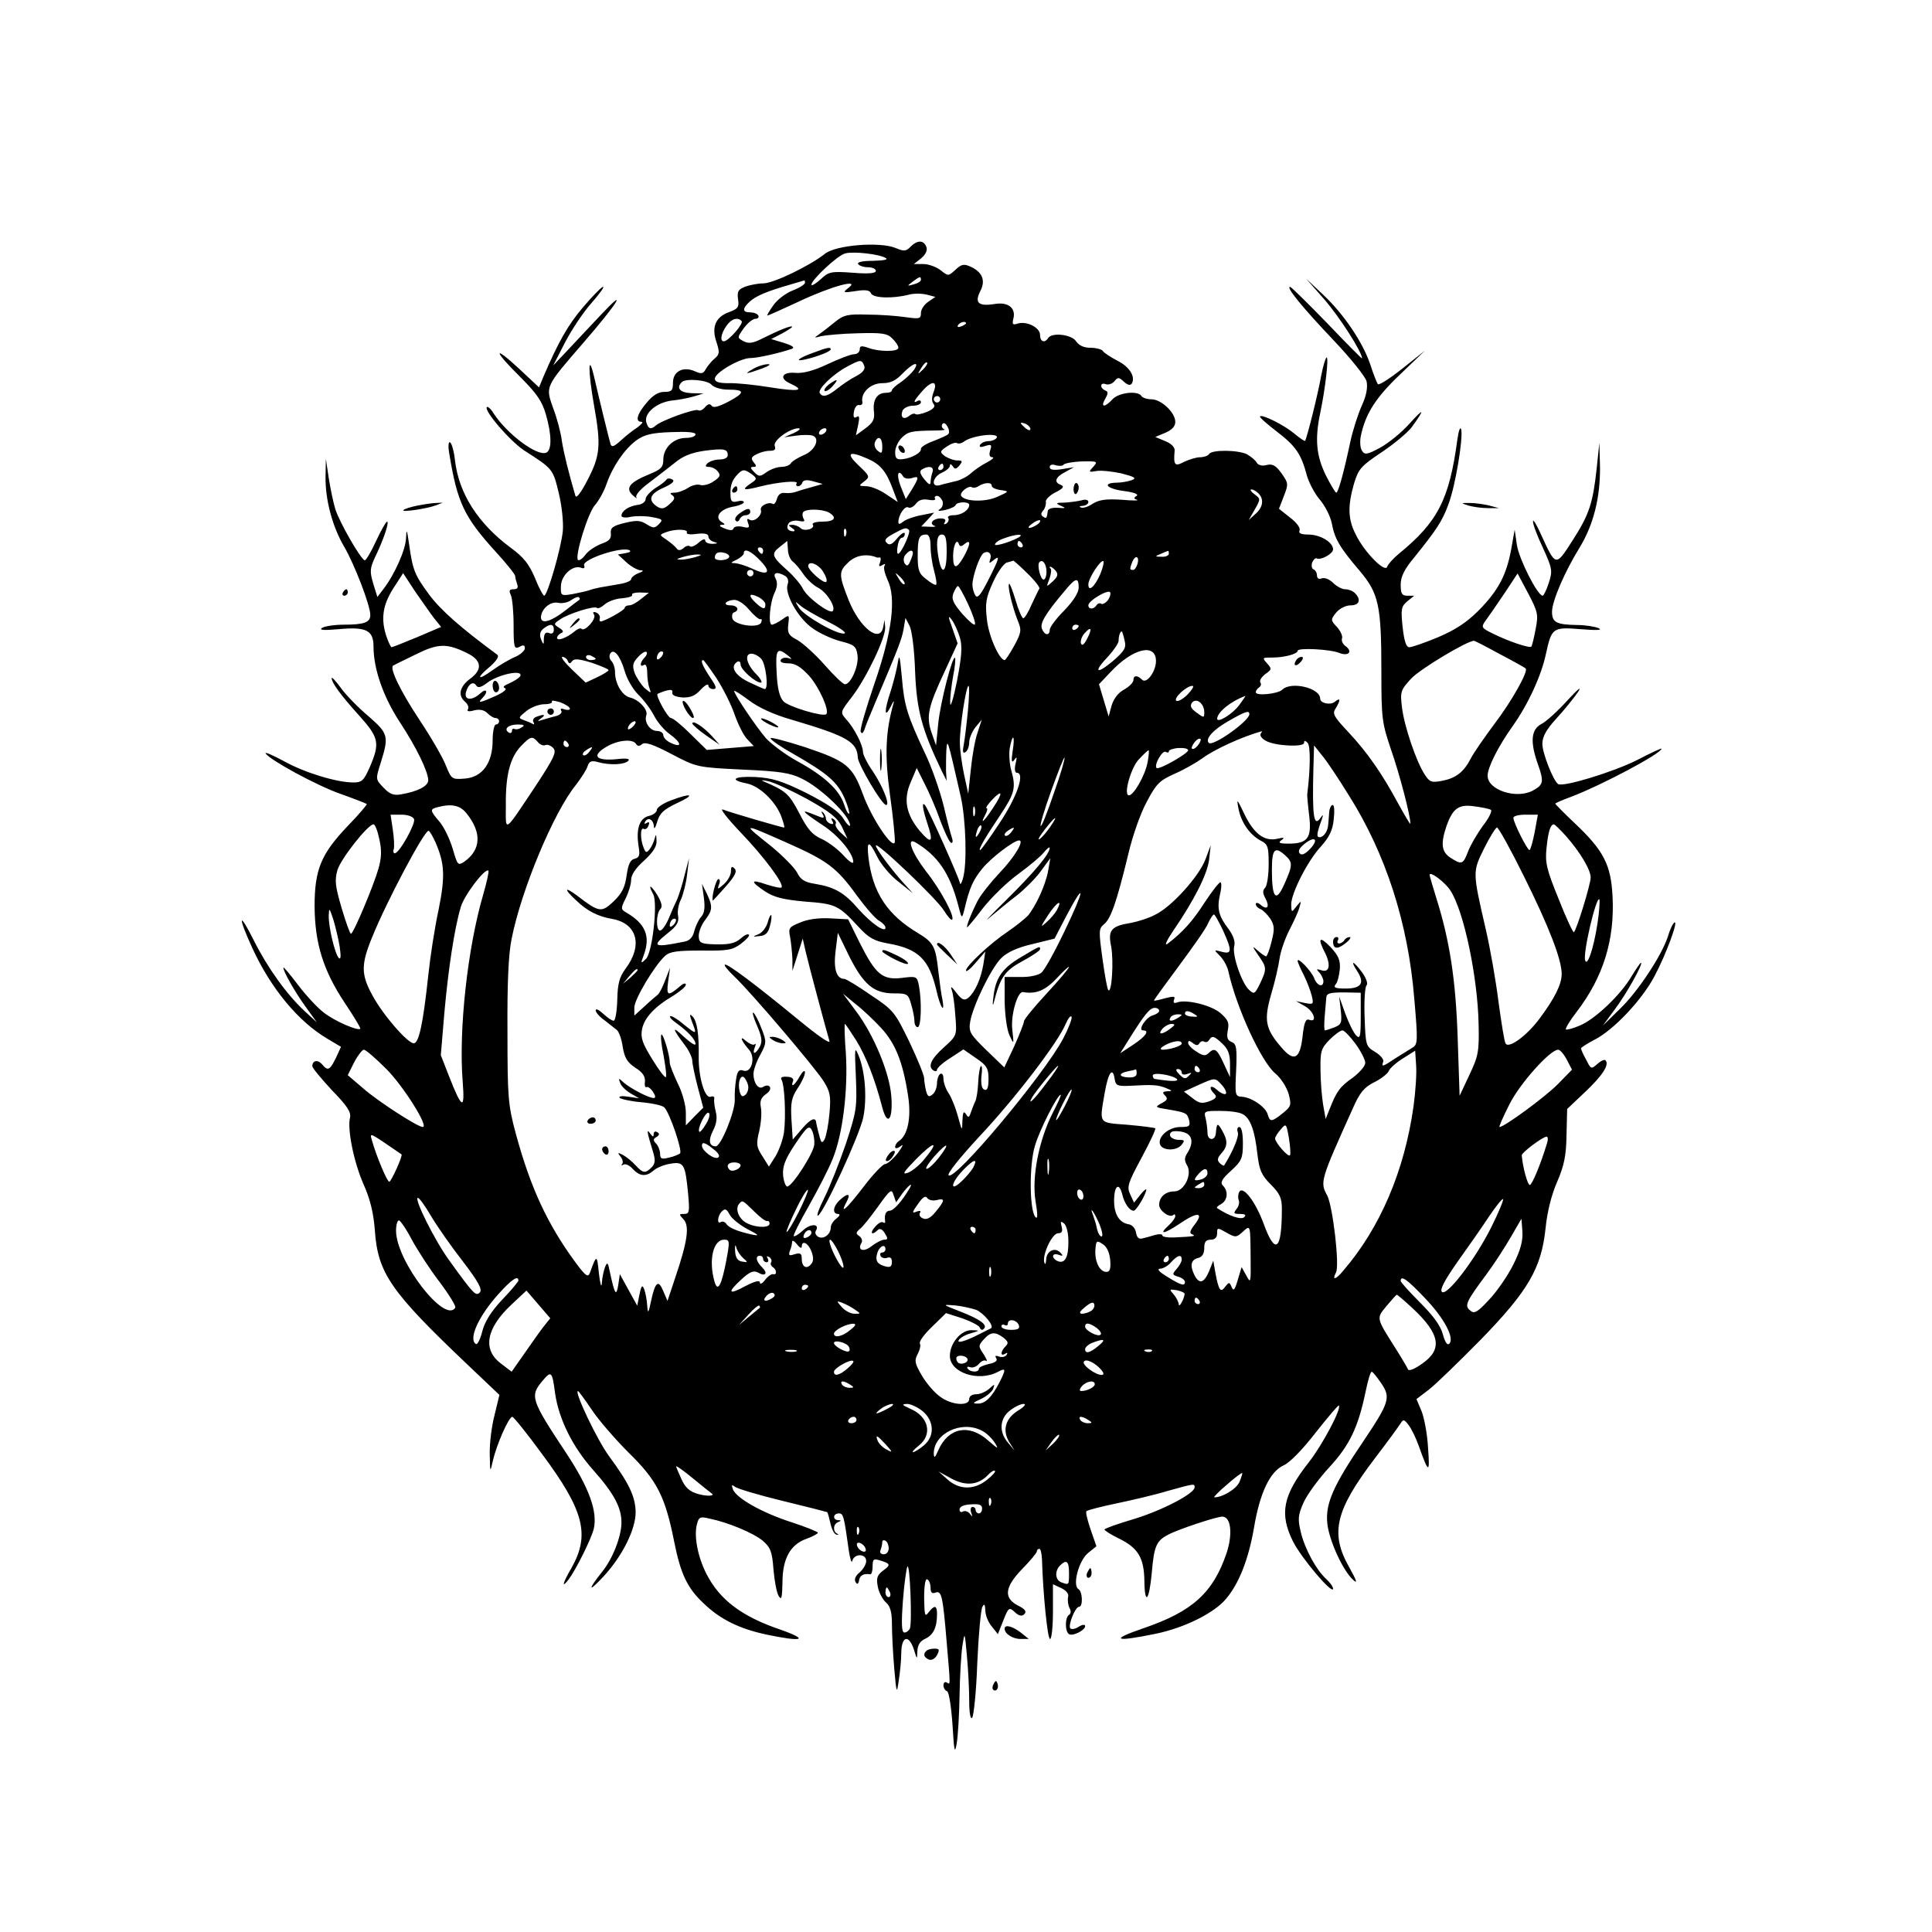 <?xml version="1.0" standalone="no"?>
<!DOCTYPE svg PUBLIC "-//W3C//DTD SVG 20010904//EN"
 "http://www.w3.org/TR/2001/REC-SVG-20010904/DTD/svg10.dtd">
<svg version="1.0" xmlns="http://www.w3.org/2000/svg"
 width="600pt" height="600pt" viewBox="0 0 600 600"
 preserveAspectRatio="xMidYMid meet">
<g transform="translate(0,600) scale(0.1,-0.1)"
fill="#000000" stroke="none">
<path d="M2828 5234 c-14 -15 -21 -15 -47 -4 -49 20 -185 9 -219 -18 -46 -37
-160 -92 -191 -92 -16 0 -42 -5 -56 -10 -23 -9 -26 -15 -23 -39 4 -24 0 -30
-27 -40 -43 -15 -56 -47 -40 -93 10 -32 10 -38 -5 -51 -10 -8 -22 -23 -28 -33
-8 -15 -14 -16 -34 -7 -36 16 -68 0 -68 -35 0 -25 -4 -29 -27 -29 -19 0 -36
-11 -55 -34 -30 -35 -36 -59 -16 -59 7 0 1 -7 -12 -17 -14 -9 -37 -27 -52 -41
-21 -19 -28 -22 -32 -11 -5 17 -34 135 -51 209 -19 80 -19 17 0 -90 22 -123
19 -155 -20 -230 -20 -39 -35 -59 -38 -50 -20 68 -36 132 -42 170 -3 25 -15
71 -27 102 -24 69 -27 64 95 205 105 121 141 179 51 83 -39 -41 -87 -93 -108
-115 l-38 -40 36 70 c20 39 57 95 83 124 26 30 42 52 35 50 -6 -2 -34 -31 -62
-64 -46 -54 -76 -107 -122 -214 l-14 -34 -62 58 c-82 76 -80 57 3 -25 51 -51
68 -75 80 -116 19 -65 19 -113 1 -120 -29 -11 -121 58 -163 122 -8 14 -18 22
-21 20 -10 -11 72 -106 116 -135 89 -57 89 -57 107 -131 10 -41 15 -91 13
-118 -5 -54 -48 -202 -58 -202 -3 0 -17 25 -29 56 -18 42 -35 64 -75 93 -101
75 -161 168 -173 271 -3 28 -10 53 -15 56 -5 4 -7 -10 -3 -33 25 -154 46 -198
144 -306 34 -37 61 -71 61 -76 0 -5 3 -16 6 -25 4 -11 1 -16 -11 -16 -13 0
-15 -4 -9 -17 5 -10 9 -52 9 -95 0 -69 2 -75 18 -67 12 7 17 6 17 -4 0 -8 -14
-20 -30 -27 -17 -7 -49 -26 -70 -41 -48 -35 -53 -26 -7 12 20 18 28 31 21 36
-114 84 -175 138 -211 186 -46 63 -51 75 -63 160 -6 43 -8 46 -9 16 -1 -36
-36 -114 -70 -158 l-19 -25 -13 42 c-11 37 -10 47 5 80 27 55 46 112 38 112
-4 -1 -19 -28 -34 -60 -15 -33 -31 -60 -35 -60 -11 0 -79 118 -92 160 -6 20
-15 63 -20 95 l-9 60 -1 -55 c-1 -72 21 -155 58 -218 32 -55 81 -182 81 -212
0 -23 -19 -30 -83 -30 -29 0 -59 -5 -67 -10 -10 -7 6 -8 51 -4 86 8 109 -3
109 -54 0 -69 30 -155 80 -232 54 -82 89 -155 90 -183 0 -18 -32 -35 -85 -44
-23 -4 -35 1 -54 21 -25 26 -25 26 -8 79 25 81 23 89 -39 143 -31 26 -70 66
-85 87 -16 22 -29 36 -29 31 0 -14 28 -53 87 -118 60 -67 63 -84 32 -157 -19
-43 -25 -49 -51 -49 -52 0 -151 30 -216 66 -35 19 -61 30 -57 24 13 -20 159
-100 234 -126 42 -15 78 -29 80 -31 2 -1 -24 -32 -58 -67 -84 -88 -104 -136
-104 -251 1 -116 27 -199 94 -300 28 -42 50 -78 48 -80 -8 -7 -78 23 -113 50
-20 15 -56 54 -81 87 -25 33 -45 57 -45 53 0 -12 33 -71 68 -120 l36 -50 -38
35 c-55 51 -115 134 -158 220 -47 94 -50 75 -4 -25 58 -126 143 -228 233 -281
l42 -25 -16 -35 c-19 -38 -25 -41 -43 -19 -13 15 -30 12 -30 -6 0 -6 28 -39
61 -75 47 -48 60 -68 56 -85 -9 -35 12 -140 43 -209 20 -45 30 -88 34 -139 9
-135 49 -192 289 -420 l98 -93 -15 -62 c-9 -34 -16 -89 -15 -122 1 -58 1 -59
10 -19 11 48 49 135 60 135 4 0 46 -52 92 -115 131 -176 150 -251 92 -354 -28
-48 -32 -66 -9 -36 22 29 70 125 78 157 12 53 -13 125 -84 233 -112 169 -115
179 -75 227 27 32 30 30 39 -40 12 -80 54 -165 118 -237 65 -73 88 -117 88
-163 0 -43 -27 -112 -59 -152 -47 -59 -45 -68 4 -15 59 64 100 148 99 200 -1
47 -20 88 -82 172 -37 50 -110 203 -97 203 2 0 21 -26 42 -57 21 -32 73 -92
116 -135 88 -86 113 -136 141 -277 20 -100 41 -144 93 -192 50 -48 109 -77
192 -95 114 -24 136 -17 45 15 -121 41 -189 93 -230 173 -27 53 -39 116 -30
153 6 24 10 26 39 19 59 -12 137 -45 166 -69 24 -21 29 -34 33 -88 3 -36 10
-73 16 -83 9 -15 11 -7 12 41 0 74 24 118 74 136 20 7 36 16 36 19 0 3 -37 18
-83 33 -90 29 -170 74 -181 102 -5 14 -3 15 6 8 7 -6 74 -26 148 -44 74 -18
137 -34 139 -35 2 -2 6 -18 10 -35 4 -18 12 -34 19 -35 7 -1 8 0 2 3 -14 7
-13 30 3 36 10 4 10 6 0 6 -18 1 -16 21 2 21 14 0 16 -7 31 -115 4 -27 9 -42
11 -32 6 23 43 23 43 -1 0 -10 -9 -25 -20 -35 -13 -10 -18 -22 -13 -30 5 -9 9
-7 11 6 3 15 14 21 35 18 4 0 7 11 7 25 0 22 3 24 23 18 33 -10 34 -14 9 -32
-18 -14 -21 -23 -16 -49 3 -18 15 -40 25 -49 14 -12 19 -31 19 -68 0 -28 3
-89 7 -136 7 -80 8 -82 14 -40 4 25 8 64 8 88 1 51 23 57 39 10 10 -33 10 -33
11 -5 1 19 9 31 25 38 25 12 36 35 36 77 0 27 -8 28 -26 5 -12 -16 -13 -10
-14 45 0 40 4 61 10 57 6 -3 10 -15 10 -27 0 -14 5 -18 15 -14 19 7 23 -9 35
-154 12 -141 12 -132 0 -125 -5 3 -10 0 -10 -9 0 -8 5 -16 11 -18 6 -2 13 -47
17 -103 5 -84 7 -94 13 -60 4 22 8 90 9 150 1 61 5 130 9 155 7 44 7 43 14
-34 4 -43 7 -106 7 -140 0 -36 4 -56 9 -51 5 6 13 82 16 170 4 88 11 167 16
175 6 11 8 8 9 -11 0 -15 9 -37 20 -50 l19 -24 17 43 c16 40 18 42 36 25 13
-12 22 -13 29 -6 8 8 3 16 -20 27 -45 24 -41 57 14 114 25 25 45 50 45 54 0 4
3 8 8 8 4 0 7 -15 8 -33 3 -104 17 -247 25 -247 5 0 9 38 9 85 l0 85 26 -12
c16 -8 24 -18 21 -28 -2 -10 0 -24 4 -33 6 -10 5 -18 -1 -22 -13 -8 -13 -52 0
-60 12 -7 50 12 50 25 0 6 -9 5 -20 -2 -10 -7 -22 -9 -26 -5 -8 8 15 67 27 67
13 0 11 48 -2 55 -19 12 1 88 30 112 l26 21 -18 52 c-10 29 -16 54 -13 57 3 3
45 14 93 24 48 10 121 27 160 39 83 23 83 23 83 11 0 -19 -99 -71 -187 -98
-51 -15 -93 -30 -93 -33 0 -3 20 -16 45 -28 59 -29 78 -59 79 -132 1 -77 15
-62 23 26 7 82 14 99 51 118 32 17 150 56 168 56 27 0 33 -54 13 -114 -42
-123 -106 -181 -259 -233 -105 -36 -88 -43 38 -17 89 18 182 64 219 108 41 48
70 123 87 219 18 110 50 177 92 196 19 8 59 49 100 102 38 48 70 86 72 84 9
-9 -52 -124 -94 -177 -80 -102 -91 -159 -49 -244 25 -51 124 -168 125 -148 0
6 -9 19 -21 30 -31 28 -66 92 -79 145 -10 41 -9 53 8 92 11 25 47 74 80 110
63 68 90 124 113 235 7 34 15 62 19 62 3 0 16 -16 29 -35 31 -45 26 -60 -55
-181 -93 -137 -118 -193 -112 -254 5 -53 49 -149 81 -177 14 -13 10 -1 -13 40
-60 106 -43 176 79 337 40 52 76 102 81 110 8 13 11 12 24 -5 9 -11 23 -40 32
-65 31 -87 35 -88 29 -7 -2 42 -12 94 -20 114 l-16 38 38 29 c21 16 93 86 161
155 149 153 189 223 202 347 5 50 18 103 36 144 22 51 28 82 29 145 l2 81 56
53 c54 51 76 85 63 98 -3 4 -15 -2 -25 -11 -19 -17 -20 -17 -35 13 -9 16 -16
32 -16 35 0 3 19 15 42 27 59 30 147 123 186 197 36 67 76 176 62 167 -5 -3
-14 -22 -20 -43 -19 -59 -94 -173 -151 -227 l-51 -50 36 49 c36 47 91 146 82
146 -2 0 -15 -19 -29 -42 -34 -58 -114 -134 -161 -153 -21 -9 -40 -14 -43 -12
-2 3 12 27 33 54 83 108 119 224 112 359 -5 98 -27 142 -117 227 -34 32 -61
60 -61 61 0 2 21 11 48 21 93 35 282 135 282 150 0 2 -35 -14 -77 -36 -72 -36
-227 -84 -244 -74 -15 10 -49 96 -49 125 0 22 12 44 43 78 24 26 54 63 67 82
14 21 2 12 -32 -25 -30 -33 -67 -67 -82 -74 -31 -17 -34 -55 -11 -121 21 -59
19 -67 -16 -86 -52 -26 -139 3 -139 47 0 26 33 91 77 153 48 67 90 158 104
225 18 82 21 84 109 77 49 -4 68 -3 55 3 -11 5 -41 10 -67 10 -64 1 -78 8 -78
41 0 33 39 124 86 200 43 71 64 155 63 250 l-2 75 -8 -77 c-12 -111 -23 -145
-75 -226 -53 -83 -52 -83 -99 20 -13 29 -24 47 -24 39 -1 -8 13 -45 31 -83 29
-64 30 -71 18 -108 -7 -22 -16 -40 -19 -40 -16 0 -73 113 -80 157 l-7 48 -11
-62 c-15 -80 -40 -127 -101 -189 -37 -37 -72 -60 -126 -83 -41 -17 -81 -31
-89 -31 -10 0 -16 18 -21 63 -6 56 -4 64 15 80 l21 17 -21 0 c-17 0 -21 6 -21
34 0 25 11 48 43 86 70 87 87 113 106 166 21 56 45 201 39 230 -3 11 -8 -3
-12 -31 -25 -187 -61 -256 -182 -355 -17 -14 -33 -32 -36 -40 -6 -20 -70 44
-97 99 -25 48 -26 89 -6 159 14 46 22 55 85 97 39 26 81 61 94 78 42 58 40 63
-7 11 -25 -28 -66 -61 -92 -75 -39 -21 -47 -22 -55 -9 -6 8 -7 29 -4 45 14 69
46 120 122 192 l77 74 -69 -55 c-39 -31 -73 -53 -77 -49 -3 5 -14 31 -23 60
-23 69 -82 157 -147 218 l-53 50 57 -65 c47 -54 117 -163 117 -183 0 -2 -48
46 -107 108 -60 62 -112 113 -116 114 -16 2 38 -64 134 -165 53 -56 99 -113
103 -128 4 -18 0 -43 -14 -74 -12 -26 -28 -76 -36 -112 -21 -99 -38 -160 -44
-160 -3 0 -18 25 -33 55 -29 60 -34 111 -17 192 16 76 27 173 20 173 -3 0 -11
-26 -17 -57 -9 -53 -44 -193 -50 -202 -1 -2 -16 8 -34 23 -31 26 -99 60 -106
53 -2 -3 22 -24 52 -47 60 -46 76 -70 94 -138 7 -23 25 -57 41 -75 15 -18 32
-51 36 -72 9 -48 23 -73 86 -147 60 -71 68 -107 68 -314 0 -146 2 -159 30
-242 26 -74 61 -207 60 -230 0 -4 -17 25 -38 63 -50 93 -96 159 -156 223 -44
47 -49 56 -38 72 16 26 15 35 -2 21 -14 -12 -46 -5 -46 9 0 34 -91 55 -118 28
-13 -13 -82 -20 -82 -8 0 5 5 12 10 15 6 4 8 11 4 16 -3 6 4 17 16 26 20 14
20 16 5 33 -16 18 -15 18 17 18 36 0 78 11 78 21 0 10 102 5 130 -7 29 -11 42
5 18 22 -8 6 -13 17 -10 24 2 7 -5 23 -16 35 -20 21 -20 23 -2 45 10 12 29 22
44 22 28 0 34 18 14 38 -7 7 -20 12 -30 12 -10 0 -27 9 -38 20 -11 11 -26 17
-35 14 -9 -4 -15 0 -15 9 0 8 -5 17 -11 19 -5 2 -7 11 -4 21 4 9 10 15 14 13
12 -7 51 14 51 28 0 22 -40 46 -77 46 -23 0 -31 4 -27 13 3 8 -10 25 -30 40
l-34 27 15 39 c15 38 14 41 -7 71 -18 25 -28 30 -46 26 -14 -4 -26 -1 -31 7
-4 8 -18 19 -30 26 -27 14 -110 15 -118 1 -3 -5 -16 -10 -28 -10 -12 0 -34 -7
-49 -14 -30 -16 -34 -11 -30 35 1 10 -11 22 -29 29 l-31 13 31 13 c21 9 31 20
31 34 0 29 -44 70 -74 70 -14 0 -28 5 -31 10 -11 18 -71 11 -90 -10 -24 -26
-38 -26 -23 1 10 17 10 23 1 26 -7 3 -13 9 -13 15 0 6 6 8 14 5 8 -3 20 1 27
9 10 13 14 13 29 -1 12 -11 20 -13 25 -6 12 21 -7 52 -45 71 -21 11 -41 24
-45 30 -3 5 -21 10 -38 10 -21 0 -36 7 -45 20 -13 21 -75 29 -87 10 -11 -17
-25 -11 -25 10 0 23 -42 44 -70 35 -15 -5 -17 -2 -13 15 9 33 -16 53 -57 46
-51 -8 -64 3 -46 39 18 34 7 60 -30 77 -20 9 -28 8 -47 -10 -22 -20 -22 -20
-46 -1 -13 10 -37 19 -53 19 l-30 0 23 18 c14 12 20 25 16 35 -8 22 -28 22
-49 1z m-78 -35 c10 -5 -3 -8 -38 -9 -33 0 -51 -4 -47 -10 3 -5 17 -10 31 -10
13 0 24 -5 24 -11 0 -8 -22 -10 -72 -6 -68 5 -75 3 -100 -21 -16 -14 -28 -21
-28 -16 0 15 82 92 105 97 25 7 105 -2 125 -14z m110 -68 c0 -5 -10 -11 -22
-14 -22 -6 -22 -6 -4 8 23 17 26 18 26 6z m-360 -9 c0 -5 -17 -16 -38 -24 -21
-8 -49 -29 -61 -47 -12 -17 -20 -31 -18 -31 3 0 47 20 99 44 99 47 192 72 153
42 -19 -15 -17 -16 22 -10 31 5 44 3 48 -7 6 -15 68 -17 118 -4 15 4 39 4 55
0 l27 -7 -22 -15 c-13 -9 -23 -24 -23 -35 0 -18 -4 -19 -47 -13 -27 4 -80 8
-119 8 -61 2 -74 -1 -101 -23 -17 -14 -39 -31 -49 -38 -17 -12 -17 -12 6 -6
14 3 65 8 114 9 75 2 91 0 107 -16 11 -11 19 -23 19 -29 0 -13 -61 -13 -94 0
-21 7 -26 6 -26 -5 0 -8 -8 -15 -17 -15 -10 0 -47 -14 -83 -31 -42 -20 -76
-29 -99 -27 -42 4 -53 -17 -17 -33 48 -22 27 -26 -61 -12 -49 8 -107 14 -130
13 -31 0 -43 4 -43 14 0 19 79 64 110 64 23 0 93 16 130 29 9 4 0 10 -25 18
l-40 12 33 17 c17 9 32 19 32 21 0 6 -40 -10 -90 -35 -31 -16 -45 -18 -60 -10
-21 11 -21 11 0 41 12 16 28 29 36 29 8 0 12 5 9 10 -3 6 -15 10 -26 10 -24 0
-24 12 -1 33 19 18 56 33 122 52 25 7 46 14 48 14 1 1 2 -3 2 -7z m-197 -119
c8 -7 -41 -63 -55 -63 -13 0 -9 24 8 48 15 22 35 28 47 15z m697 -7 c0 -2 -7
-7 -16 -10 -8 -3 -12 -2 -9 4 6 10 25 14 25 6z m-316 -132 c4 -10 -4 -21 -25
-32 -18 -9 -44 -27 -59 -39 -30 -24 -45 -28 -54 -14 -8 12 41 59 84 82 43 23
46 23 54 3z m182 -12 c-17 -16 -18 -16 -5 5 7 12 15 20 18 17 3 -2 -3 -12 -13
-22z m-27 0 c-7 -10 -25 -27 -40 -38 -16 -10 -29 -22 -29 -26 0 -5 -8 -8 -19
-8 -27 0 -41 -22 -37 -57 3 -25 -2 -35 -26 -53 l-30 -22 7 32 c5 24 4 31 -5
25 -8 -5 -11 0 -8 16 2 13 9 23 16 21 7 -1 12 3 10 10 -5 29 26 58 62 58 26 0
42 8 63 30 32 33 54 40 36 12z m-629 -47 c7 -8 29 -15 50 -15 54 0 55 -9 3
-37 -31 -16 -48 -21 -53 -13 -5 7 -11 6 -20 -4 -7 -9 -17 -13 -22 -10 -9 6
-115 -32 -132 -48 -15 -13 -23 -10 -29 11 -7 28 32 61 79 67 21 2 53 8 69 13
l30 9 -37 1 c-36 1 -49 16 -31 34 12 13 81 7 93 -8z m690 -21 c-7 -17 -7 -31
-1 -38 7 -8 1 -16 -20 -25 -17 -7 -33 -10 -36 -7 -3 3 -12 1 -20 -6 -17 -13
-28 -4 -20 17 4 8 18 15 32 15 14 0 25 5 25 11 0 5 -4 7 -10 4 -17 -10 -11 2
13 29 30 35 50 35 37 0z m20 -24 c0 -5 -4 -10 -10 -10 -5 0 -10 5 -10 10 0 6
5 10 10 10 6 0 10 -4 10 -10z m25 -108 c-3 -4 -24 -13 -47 -22 -22 -8 -39 -19
-38 -24 2 -12 -29 -29 -57 -32 -18 -2 -23 2 -23 22 0 13 9 33 20 44 20 20 30
22 105 23 22 0 34 2 27 4 -6 3 -9 9 -6 15 4 7 10 4 16 -6 6 -10 7 -20 3 -24z
m255 16 c0 -6 -6 -5 -15 2 -8 7 -15 14 -15 16 0 2 7 1 15 -2 8 -4 15 -11 15
-16z m-735 -13 l-30 -13 37 5 c20 3 44 3 52 0 24 -9 7 -47 -29 -61 -18 -8 -36
-19 -39 -25 -4 -6 -17 -11 -29 -11 -13 0 -33 -7 -46 -16 -21 -15 -24 -15 -39
0 -12 12 -13 16 -3 16 11 0 11 3 2 14 -10 12 -8 17 8 25 11 6 29 11 41 11 16
0 20 4 16 15 -6 17 47 55 74 55 8 -1 2 -7 -15 -15z m100 5 c-3 -5 -11 -10 -16
-10 -6 0 -7 5 -4 10 3 6 11 10 16 10 6 0 7 -4 4 -10z m-405 -9 c0 -6 -13 -11
-30 -11 -38 0 -70 -31 -70 -67 0 -24 -7 -31 -44 -46 -61 -25 -75 -43 -51 -65
10 -9 15 -12 11 -6 -3 7 14 26 40 45 25 19 61 47 80 62 24 20 50 31 91 37 62
8 73 6 73 -14 0 -8 -11 -13 -26 -13 -14 0 -31 -6 -37 -12 -8 -8 -7 -11 5 -11
8 0 21 -6 27 -14 10 -12 7 -18 -13 -31 -14 -10 -33 -14 -42 -11 -8 3 -25 -1
-37 -9 -12 -8 -31 -15 -42 -15 -14 0 -16 -3 -7 -8 9 -7 8 -13 -8 -27 -16 -15
-25 -17 -38 -9 -31 20 -25 40 18 59 27 12 37 21 28 26 -7 4 -15 4 -18 0 -3 -5
-18 -17 -35 -27 -16 -11 -30 -26 -30 -34 0 -8 -11 -17 -25 -18 -28 -4 -50 -19
-50 -34 0 -5 13 -7 29 -3 16 3 46 3 66 -1 33 -6 35 -8 21 -22 -13 -13 -17 -13
-38 0 -19 12 -31 13 -68 4 -37 -9 -45 -15 -43 -33 2 -16 -6 -24 -30 -32 -17
-7 -40 -21 -49 -34 -9 -12 -19 -19 -23 -16 -11 11 32 150 54 172 11 13 27 41
35 65 19 54 56 108 93 135 24 17 47 23 107 25 49 2 76 0 76 -7z m935 -11 c-3
-5 -15 -10 -25 -10 -10 0 -22 -5 -26 -11 -4 -8 1 -9 16 -4 19 6 21 4 15 -14
-4 -14 -2 -21 7 -21 7 0 0 -7 -17 -16 -16 -8 -39 -24 -50 -34 -11 -10 -33 -22
-50 -25 -16 -4 -38 -9 -47 -12 -28 -7 -22 26 7 39 14 6 25 16 25 22 0 6 4 5 9
-2 6 -10 10 -10 21 3 10 13 9 15 -7 15 -10 0 -27 6 -38 13 -17 13 -17 15 5 30
13 9 27 14 32 11 5 -3 14 -1 21 4 24 20 113 30 102 12z m-355 -26 c0 -22 -2
-24 -14 -14 -8 6 -12 18 -9 26 9 23 23 16 23 -12z m-47 -38 c40 -17 59 -39 79
-93 l16 -42 -36 24 c-20 14 -48 25 -62 25 -24 1 -24 1 -6 15 18 14 18 16 -18
50 -40 38 -30 46 27 21z m702 -26 c-15 -16 -14 -17 9 -13 14 3 49 -1 78 -7 42
-11 49 -15 33 -21 -11 -4 -32 -8 -47 -8 -47 -1 -31 -19 23 -26 31 -4 46 -10
39 -15 -10 -6 -9 -9 1 -12 8 -3 -14 -3 -48 0 -48 3 -69 0 -89 -12 -14 -10 -31
-15 -37 -12 -7 2 -4 5 6 5 9 1 17 6 17 12 0 7 -9 9 -22 5 -13 -3 -36 -6 -53
-7 -26 0 -28 -2 -10 -10 17 -7 15 -8 -10 -6 -18 1 -30 -3 -31 -10 -3 -23 -4
-24 -14 -18 -8 5 -8 11 0 20 6 7 9 19 8 26 -2 7 12 21 30 30 24 12 28 18 17
23 -23 8 -18 24 13 40 l27 15 -37 -6 c-26 -4 -38 -2 -38 6 0 8 8 10 19 6 11
-3 22 -2 24 2 3 4 28 9 57 10 49 1 50 0 35 -17z m-465 0 c0 -5 -5 -10 -11 -10
-5 0 -7 5 -4 10 3 6 8 10 11 10 2 0 4 -4 4 -10z m-34 -16 c-3 -9 -6 -23 -6
-31 0 -11 -6 -8 -19 8 -14 17 -16 26 -8 31 21 13 39 9 33 -8z m-561 -7 c17
-13 17 -15 -6 -30 -27 -19 -20 -21 31 -8 56 14 121 20 114 10 -3 -5 -1 -9 5
-9 5 0 11 5 13 12 3 7 14 9 34 3 l29 -8 -35 -10 c-19 -5 -42 -12 -50 -15 -8
-3 -23 -4 -33 -3 -11 2 -21 -5 -24 -18 -3 -11 -9 -19 -13 -16 -13 8 -41 -6
-37 -19 5 -16 -21 -39 -35 -30 -8 5 -9 2 -5 -10 6 -15 3 -17 -17 -12 -14 3
-26 1 -28 -5 -2 -7 -11 -7 -28 0 -14 5 -18 10 -10 11 13 0 13 2 1 9 -23 15 -5
39 33 47 20 3 36 10 36 14 0 5 -9 6 -20 3 -15 -4 -20 0 -21 13 -2 32 2 48 18
67 19 21 24 21 48 4z m470 -7 c4 -6 15 -8 26 -5 24 8 24 3 1 -35 l-19 -30 -16
40 c-14 36 -8 56 8 30z m275 -29 c0 -5 12 -11 28 -13 27 -4 27 -4 -11 -21 -37
-17 -101 -15 -112 3 -6 10 22 33 33 27 4 -3 14 -2 22 4 19 11 40 12 40 0z
m828 -23 c18 -18 15 -43 -9 -64 l-21 -19 19 33 c18 32 18 33 -1 47 -11 8 -15
15 -10 15 6 0 15 -5 22 -12z m-981 -24 c3 -9 0 -20 -8 -25 -9 -6 -4 -7 16 -3
17 4 32 11 33 16 5 10 42 11 42 0 0 -16 -24 -32 -48 -32 -13 0 -21 -4 -17 -9
3 -5 0 -13 -6 -17 -8 -4 -9 -3 -5 4 5 8 0 12 -13 12 -23 0 -37 -16 -19 -23 7
-2 1 -4 -14 -3 l-27 1 20 21 20 22 -40 -8 c-22 -4 -47 -13 -56 -20 -11 -9 -15
-9 -15 -1 0 22 21 52 31 45 6 -3 16 2 23 11 9 12 21 16 39 13 15 -3 24 -1 21
3 -3 5 0 9 6 9 6 0 13 -7 17 -16z m-354 -35 c28 -16 20 -29 -19 -29 -19 0 -33
-4 -30 -9 9 -13 -26 -23 -38 -11 -5 5 -17 10 -25 10 -14 0 -14 -1 -1 -10 8 -5
10 -10 4 -10 -18 0 -24 12 -14 26 6 6 20 9 32 6 14 -3 19 -1 14 6 -4 7 -5 16
-2 21 7 11 56 11 79 0z m647 -39 c-24 -15 -36 -11 -14 4 10 8 21 12 24 10 2
-3 -2 -9 -10 -14z m-1087 -24 c-3 -5 11 -7 31 -4 24 3 36 0 36 -8 0 -7 8 -15
18 -17 13 -4 11 -5 -5 -6 -13 0 -23 4 -23 11 0 6 -9 3 -20 -7 -11 -10 -23 -15
-27 -12 -3 4 -13 2 -20 -5 -9 -8 -17 -8 -21 -2 -4 6 -18 18 -31 27 -24 16 -24
16 -3 24 28 11 71 10 65 -1z m494 -8 c-3 -8 -6 -5 -6 6 -1 11 2 17 5 13 3 -3
4 -12 1 -19z m196 16 c6 -7 -24 -73 -34 -74 -3 0 -4 11 -1 25 2 14 8 25 13 25
5 0 9 6 9 13 -1 6 -11 0 -23 -14 -16 -20 -25 -24 -33 -15 -9 8 -4 15 20 28 35
19 40 21 49 12z m67 -51 c0 -21 5 -55 11 -76 6 -22 9 -41 6 -43 -2 -2 -16 5
-30 17 -23 17 -27 28 -27 73 0 55 4 66 27 66 8 0 13 -13 13 -37z m50 -18 c0
-60 -14 -74 -24 -24 -10 52 -7 79 9 79 12 0 15 -13 15 -55z m229 50 c-13 -12
-79 -34 -79 -26 0 5 12 14 28 19 29 11 58 15 51 7z m-722 -42 c0 -15 8 -32 15
-37 8 -6 23 -24 33 -39 10 -15 31 -35 47 -43 26 -14 55 -60 44 -72 -10 -9 -77
41 -91 67 -8 16 -29 41 -48 58 -50 44 -53 53 -26 74 13 10 24 19 24 19 0 0 1
-12 2 -27z m549 18 c20 16 18 -2 -3 -40 -23 -40 -33 -39 -33 2 0 34 12 57 18
37 3 -8 8 -8 18 1z m179 -1 c3 -5 1 -10 -4 -10 -6 0 -11 5 -11 10 0 6 2 10 4
10 3 0 8 -4 11 -10z m-1233 -28 l-23 -4 26 -24 c14 -13 34 -24 43 -25 12 0 11
-3 -5 -9 -13 -5 -23 -14 -23 -19 0 -5 -17 -12 -37 -15 -21 -4 -47 -8 -58 -10
-11 -2 -27 -6 -35 -9 -8 -3 -32 -8 -52 -12 -36 -6 -37 -5 -36 25 1 34 37 66
62 57 10 -4 13 -1 10 7 -7 19 118 60 141 47 6 -3 0 -7 -13 -9z m428 8 c0 -5
-2 -10 -4 -10 -3 0 -8 5 -11 10 -3 6 -1 10 4 10 6 0 11 -4 11 -10z m-106 -21
c-7 -11 -44 -12 -44 -1 0 15 11 20 30 15 11 -3 17 -9 14 -14z m98 -11 c35 -37
23 -47 -26 -24 -19 9 -42 16 -53 17 -15 0 -15 2 5 11 12 6 22 15 22 20 0 17
23 7 52 -24z m471 15 c-11 -31 -15 -35 -24 -22 -4 8 -3 19 3 26 15 19 28 16
21 -4z m242 -10 c-4 -13 -3 -14 10 -3 22 18 19 7 -16 -62 -23 -45 -33 -58 -40
-47 -5 8 -9 23 -9 33 0 26 22 89 34 98 15 10 28 -2 21 -19z m555 17 c0 -5 -10
-10 -22 -9 -22 0 -22 1 -3 9 11 5 21 9 23 9 1 1 2 -3 2 -9z m-1470 -10 c-14
-4 -34 -8 -45 -8 -16 0 -15 2 5 8 14 4 34 8 45 8 16 0 15 -2 -5 -8z m560 0 c3
-2 8 -2 12 -1 4 0 4 -7 1 -16 -5 -12 -3 -14 7 -8 8 5 11 4 7 -2 -4 -6 1 -25 9
-43 28 -56 15 -163 -40 -322 -26 -76 -46 -144 -43 -150 3 -8 7 -6 12 7 3 11
18 47 32 80 70 166 83 197 89 230 l6 36 13 -25 c7 -14 15 -75 17 -143 5 -119
21 -179 83 -308 l15 -30 -2 30 c0 17 0 46 1 65 3 38 3 39 45 -145 16 -73 20
-212 6 -255 -4 -14 -8 -19 -9 -12 -1 12 -98 230 -108 241 -11 14 -8 -11 7 -56
20 -60 13 -66 -24 -23 -42 51 -51 97 -28 150 l19 45 25 -50 c14 -27 36 -78 48
-113 13 -34 27 -65 33 -69 5 -3 7 3 4 13 -4 11 -16 57 -27 104 -12 47 -37 119
-57 160 -55 117 -65 149 -72 235 -7 73 -8 77 -14 40 -4 -22 -14 -60 -22 -85
-19 -57 -19 -84 1 -45 8 17 12 22 9 11 -25 -88 -28 -161 -11 -285 10 -70 16
-136 15 -146 -5 -26 -72 73 -99 148 -33 89 -51 103 -178 146 -62 20 -111 33
-109 28 2 -6 34 -28 72 -49 103 -59 135 -86 157 -135 11 -25 17 -47 15 -50 -3
-2 -10 11 -16 30 -15 44 -61 87 -143 132 -37 20 -81 53 -99 72 -31 36 -99 137
-99 147 0 3 21 -10 46 -29 29 -22 76 -44 132 -60 173 -51 204 -69 206 -118 2
-23 75 -147 88 -147 13 0 -11 59 -41 104 -17 24 -31 52 -31 61 0 21 -27 74
-52 101 -19 22 -19 22 18 70 45 59 105 184 103 216 l-2 23 -4 -22 c-10 -52
-72 -4 -107 82 -32 81 -32 90 0 120 22 20 53 26 84 15z m813 -20 c-3 -11 -9
-20 -14 -20 -11 0 -11 3 -3 24 9 23 23 20 17 -4z m-343 -30 c23 -22 40 -44 38
-48 -3 -4 -13 -26 -24 -49 -10 -24 -22 -43 -26 -43 -4 0 -15 25 -24 56 -9 30
-18 53 -20 51 -6 -6 10 -72 27 -115 12 -29 11 -36 -11 -77 -14 -25 -27 -45
-30 -45 -17 1 -50 76 -55 126 -6 50 -3 68 19 116 14 31 33 58 43 61 10 3 19 5
20 6 1 0 21 -17 43 -39z m60 4 c0 -13 -4 -24 -9 -24 -10 0 -21 47 -13 54 10
11 22 -6 22 -30z m167 -7 c-17 -39 -37 -57 -37 -32 0 19 39 79 47 72 2 -3 -2
-21 -10 -40z m-861 8 c9 -14 14 -29 10 -32 -7 -7 -56 36 -56 49 0 18 31 7 46
-17z m723 2 c8 -11 6 -18 -10 -33 -20 -18 -20 -18 -10 8 5 14 7 29 4 32 -4 3
-4 6 -1 6 3 0 11 -6 17 -13z m-939 -7 c0 -5 -4 -10 -10 -10 -5 0 -10 5 -10 10
0 6 5 10 10 10 6 0 10 -4 10 -10z m-991 -141 l21 -26 -75 -32 c-41 -17 -76
-31 -79 -31 -2 0 -9 14 -15 31 -19 55 -13 99 20 151 l31 48 38 -58 c22 -31 48
-69 59 -83z m1090 132 c8 -5 11 -16 7 -26 -10 -28 32 -104 76 -135 21 -16 61
-34 87 -41 44 -11 50 -16 54 -43 5 -32 -20 -91 -39 -91 -6 0 -34 27 -63 60
-29 33 -67 67 -84 77 -27 14 -32 21 -29 48 4 32 3 32 -19 16 -13 -9 -27 -16
-32 -16 -12 0 -6 70 9 100 8 17 9 31 3 43 -11 19 5 23 30 8z m370 -25 c-3 -3
-11 5 -18 17 -13 21 -12 21 5 5 10 -10 16 -20 13 -22z m1960 -140 c-5 -27 -11
-51 -13 -54 -6 -6 -73 17 -119 40 -37 18 -38 20 -23 41 9 12 35 50 58 84 l41
62 33 -62 c30 -57 32 -66 23 -111z m-1419 129 c0 -15 -16 -41 -45 -71 -25 -25
-45 -52 -45 -60 0 -19 -16 -18 -24 3 -7 17 10 46 69 116 35 43 45 46 45 12z
m-344 -50 c14 -30 24 -59 22 -64 -2 -5 -19 10 -39 32 -29 34 -35 47 -28 65 5
12 11 22 14 22 3 0 17 -25 31 -55z m434 10 c-7 -8 -16 -13 -20 -10 -5 3 -11 1
-15 -5 -8 -13 -25 -13 -25 0 0 15 64 52 68 40 2 -6 -2 -17 -8 -25z m-1449 5
c-13 -11 -29 -20 -37 -20 -8 0 -14 -4 -14 -8 0 -7 -63 -42 -75 -42 -3 0 -4 5
-2 11 1 6 -4 14 -12 17 -9 3 -11 0 -6 -7 8 -13 -29 -54 -39 -44 -3 4 -14 -1
-23 -9 -23 -19 -53 -30 -53 -19 0 5 6 12 13 15 8 3 7 8 -6 16 -18 11 -18 13 2
26 25 18 108 44 115 36 3 -3 14 2 24 11 10 9 34 18 54 19 20 2 34 6 31 11 -2
4 8 7 24 7 l28 -1 -24 -19z m386 -17 c0 -17 -7 -16 -29 4 -25 23 -23 33 5 20
13 -6 24 -17 24 -24z m-578 14 c-2 -1 -23 -17 -46 -35 -43 -33 -73 -41 -73
-19 1 26 29 50 53 45 13 -3 32 1 42 9 10 7 21 11 23 8 3 -3 3 -6 1 -8z m527
-30 c15 -18 31 -31 35 -30 5 2 6 -3 3 -10 -7 -19 -81 -9 -89 11 -3 9 -1 18 4
20 19 6 12 22 -10 22 -26 0 -17 15 10 17 12 1 32 -12 47 -30z m244 -37 c36
-18 60 -35 53 -37 -19 -7 -126 54 -142 80 -13 21 -13 21 5 6 10 -9 48 -31 84
-49z m411 -50 c8 -27 6 -57 -9 -135 -11 -55 -21 -86 -21 -69 -1 17 4 55 9 84
6 29 8 55 6 57 -8 8 -45 -137 -52 -202 l-7 -70 -14 40 c-17 50 -11 79 40 188
l41 89 -16 46 c-14 38 -14 43 -2 27 8 -11 19 -35 25 -55z m-1261 24 c0 -10 -6
-14 -15 -10 -10 4 -15 -1 -16 -17 0 -21 -1 -21 -9 -2 -5 14 -3 24 8 33 21 16
32 15 32 -4z m1630 12 c0 -3 -4 -8 -10 -11 -5 -3 -10 -1 -10 4 0 6 5 11 10 11
6 0 10 -2 10 -4z m26 -40 c-9 -18 -16 -23 -19 -14 -2 7 2 21 11 31 21 24 25
15 8 -17z m117 -7 c5 -21 -1 -31 -38 -63 -52 -43 -60 -33 -12 17 17 19 32 41
31 48 0 15 6 32 11 27 1 -2 5 -15 8 -29z m1166 -41 c42 -22 78 -42 79 -44 10
-7 -44 -103 -96 -171 -32 -43 -66 -92 -74 -108 -22 -43 -47 -62 -90 -70 -32
-6 -38 -4 -53 19 -27 41 -64 151 -71 209 -6 49 -4 54 28 89 26 29 174 118 196
118 2 0 39 -19 81 -42z m-3209 4 c46 -22 50 -51 10 -80 -33 -25 -39 -52 -15
-72 8 -7 12 -17 8 -23 -4 -6 3 -8 20 -3 17 4 31 1 41 -9 8 -8 19 -15 25 -15 6
0 11 -4 11 -10 0 -5 -4 -10 -10 -10 -5 0 -10 -22 -10 -49 0 -71 -32 -115 -87
-119 -39 -3 -41 -2 -58 40 -9 24 -46 88 -82 142 -59 89 -94 161 -82 169 2 1
33 17 69 34 70 35 97 36 160 5z m2140 -25 c0 -32 -29 -72 -43 -58 -15 15 -27
14 -27 -1 0 -7 -13 -21 -30 -30 -18 -10 -32 -29 -38 -50 l-9 -33 -15 50 -15
50 36 38 c69 74 141 91 141 34z m-1650 -31 c7 -25 26 -57 42 -73 16 -15 38
-44 49 -65 10 -20 32 -46 49 -58 36 -26 40 -44 5 -28 -14 6 -25 17 -25 25 0 7
-9 13 -20 13 -21 0 -40 27 -33 48 7 17 -22 49 -51 56 -24 6 -46 43 -46 79 0
13 -5 28 -11 34 -6 6 -8 16 -4 23 11 18 31 -6 45 -54z m62 42 c-15 -15 -16
-32 -2 -23 6 4 10 -6 10 -24 0 -16 3 -38 7 -48 6 -17 6 -17 -15 0 -11 11 -25
32 -31 47 -8 23 -6 32 11 50 11 12 23 19 26 15 3 -3 0 -11 -6 -17z m50 0 c-7
-7 -12 -8 -12 -2 0 14 12 26 19 19 2 -3 -1 -11 -7 -17z m394 7 c14 -11 15 -14
3 -9 -10 3 -20 1 -24 -5 -4 -7 5 -11 23 -11 22 0 39 -11 65 -39 31 -35 64
-108 53 -119 -10 -9 -117 23 -133 40 -12 13 -19 41 -21 89 -4 72 1 80 34 54z
m-596 -11 c0 -2 -7 -4 -15 -4 -8 0 -15 4 -15 10 0 5 7 7 15 4 8 -4 15 -8 15
-10z m514 0 c14 -14 24 -94 11 -94 -2 0 -25 10 -50 22 -43 21 -59 48 -35 63 6
3 10 -1 10 -9 0 -15 46 -56 63 -56 6 0 -1 13 -16 28 -29 30 -36 62 -13 62 8 0
22 -7 30 -16z m-601 -6 c4 -10 8 -10 14 -1 6 8 21 7 60 -5 29 -10 53 -20 53
-23 0 -3 -16 -13 -35 -22 l-36 -17 -42 40 c-23 22 -37 40 -30 40 6 0 14 -6 16
-12z m462 -54 c20 -31 46 -82 56 -112 11 -31 28 -66 40 -78 l20 -21 -73 -6
-73 -6 -50 49 c-28 28 -55 50 -61 50 -10 0 -48 69 -42 75 2 1 13 6 26 10 16 4
22 3 20 -6 -2 -8 10 -13 31 -15 25 -1 40 5 57 24 13 14 24 20 24 13 0 -6 7
-11 15 -11 12 0 10 8 -10 37 -23 35 -31 53 -21 53 2 0 20 -25 41 -56z m-610 5
c-4 -5 -19 -15 -33 -21 -17 -7 -22 -12 -14 -15 8 -3 -4 -13 -28 -24 -49 -22
-59 -24 -42 -7 19 19 14 33 -6 15 -26 -24 -51 -22 -45 3 7 26 23 36 32 21 5
-8 15 -6 32 7 35 28 118 45 104 21z m1391 -106 c-4 -42 -10 -90 -13 -106 -4
-21 -3 -28 5 -23 7 4 12 18 12 30 0 13 9 34 19 47 l20 24 -13 -40 c-8 -22 -17
-74 -21 -115 l-8 -75 -13 60 c-7 33 -13 77 -13 98 -1 44 19 177 27 177 3 0 2
-34 -2 -77z m682 50 c-15 -15 -31 -23 -35 -19 -9 8 32 46 50 46 7 0 -1 -12
-15 -27z m161 -32 c-20 -28 -69 -58 -69 -43 1 20 40 53 88 71 1 1 -7 -12 -19
-28z m-2079 -12 c0 -4 -7 -5 -17 -2 -10 4 -14 2 -10 -4 4 -6 -4 -14 -17 -17
-13 -3 -32 -9 -43 -12 -15 -5 -15 -4 -3 5 17 12 10 14 -14 5 -9 -3 -13 -11 -9
-17 3 -5 2 -8 -3 -5 -5 3 -17 8 -28 12 -17 6 -16 8 9 28 15 12 40 21 56 21 15
0 26 4 23 8 -2 5 9 3 26 -2 16 -6 30 -15 30 -20z m1970 -11 c0 -18 -1 -18 -24
-1 -18 13 -21 21 -14 31 14 16 38 -3 38 -30z m140 -6 c0 -21 -114 -102 -126
-89 -12 12 14 41 60 67 54 31 66 35 66 22z m-1912 -36 c-7 -8 -15 -12 -17 -11
-5 6 10 25 20 25 5 0 4 -6 -3 -14z m-348 -5 c-8 -6 -18 -7 -22 -5 -4 3 -8 0
-8 -6 0 -6 -5 -8 -10 -5 -17 11 -1 25 28 25 20 0 23 -3 12 -9z m2295 -20 c-3
-6 5 -16 17 -22 29 -16 118 -20 118 -6 0 8 3 8 11 0 9 -9 9 -78 -1 -158 -1 -5
2 -37 6 -69 8 -69 -5 -86 -65 -86 -28 0 -33 3 -21 11 11 8 8 9 -14 4 -40 -9
-73 17 -102 78 -22 46 -24 48 -18 17 8 -43 34 -81 68 -100 24 -12 26 -19 26
-75 0 -33 -5 -66 -11 -72 -8 -8 -8 -17 1 -33 14 -26 6 -38 -15 -20 -8 7 -15 8
-15 2 0 -5 6 -12 14 -15 8 -3 22 -17 31 -30 13 -21 14 -32 4 -71 -6 -25 -14
-46 -17 -46 -3 0 -15 8 -26 18 -18 16 -18 14 2 -15 26 -37 27 -42 5 -88 -16
-32 -18 -34 -34 -19 -23 21 -53 109 -46 136 4 13 -3 33 -17 52 -32 42 -37 64
-27 109 5 20 5 37 1 37 -4 0 -26 -28 -49 -63 -38 -59 -68 -92 -115 -128 -11
-8 -3 10 18 41 65 95 105 174 111 220 l5 45 -16 -43 c-19 -52 -104 -147 -155
-172 -20 -11 -55 -22 -76 -26 -62 -10 -73 -22 -62 -74 8 -44 2 -146 -9 -135
-3 2 -11 46 -18 97 -12 87 -12 94 5 108 21 17 39 69 75 217 13 57 39 130 58
164 29 55 39 65 86 86 30 13 68 35 86 48 36 27 123 67 184 84 2 1 1 -3 -3 -8z
m-2245 -25 c6 -8 17 -13 24 -10 7 3 18 -2 25 -10 10 -12 0 -32 -53 -113 -104
-156 -95 -149 -95 -63 -1 93 13 147 47 183 30 31 35 32 52 13z m1475 -28 c-5
-32 -3 -39 5 -28 8 12 9 9 4 -12 -4 -17 -2 -28 4 -28 26 0 1 -74 -53 -155 -31
-47 -58 -85 -61 -85 -7 0 13 35 62 108 46 69 50 86 34 142 -5 19 -7 50 -4 67
9 48 17 40 9 -9z m575 17 c-7 -9 -15 -13 -18 -10 -3 2 1 11 8 20 7 9 15 13 18
10 3 -2 -1 -11 -8 -20z m-1955 5 c3 -5 1 -10 -4 -10 -6 0 -11 5 -11 10 0 6 2
10 4 10 3 0 8 -4 11 -10z m210 0 c5 -8 11 -8 19 -1 9 8 35 -1 92 -31 78 -41
79 -41 219 -48 115 -5 149 -10 185 -28 60 -29 150 -116 150 -145 0 -6 -10 3
-21 21 -15 23 -48 45 -114 79 -77 38 -106 47 -160 50 -66 3 -82 -9 -26 -20 39
-8 87 -53 106 -99 8 -21 13 -38 10 -38 -6 0 -165 46 -190 56 -11 4 14 -28 56
-72 72 -75 136 -161 126 -170 -2 -3 -23 2 -46 9 -51 18 -52 10 -4 -22 28 -18
57 -25 124 -31 94 -7 103 -11 164 -77 33 -36 49 -45 93 -53 96 -17 128 -50
151 -149 11 -49 26 -72 18 -26 -4 17 -9 57 -13 90 -8 75 -15 88 -61 116 -98
58 -143 127 -156 237 -6 53 2 53 28 0 11 -22 40 -57 65 -76 l45 -36 -31 34
c-40 45 -84 105 -84 114 0 15 190 -166 211 -201 12 -19 23 -32 26 -29 9 9 -35
92 -81 150 -43 56 -63 107 -33 90 69 -41 106 -95 132 -192 12 -47 12 -47 20
-17 16 69 27 92 56 128 28 34 98 87 114 87 17 0 -14 -52 -60 -100 -29 -31 -60
-70 -69 -88 -19 -37 -37 -82 -32 -82 1 0 24 27 49 60 26 33 75 81 110 106 34
25 70 55 79 67 10 12 18 18 18 14 0 -19 -48 -76 -135 -162 -50 -49 -73 -74
-51 -54 23 19 61 51 85 69 24 19 57 52 73 74 l30 41 -7 -40 c-8 -44 -38 -109
-63 -139 -10 -10 -37 -32 -62 -49 -54 -36 -130 -107 -130 -121 0 -6 14 5 30
24 l30 35 -6 -40 c-8 -46 -26 -86 -47 -104 -12 -9 -19 -7 -37 16 -15 20 -19
22 -14 8 4 -11 9 -47 11 -80 5 -61 5 -61 -36 -98 -40 -36 -51 -60 -31 -72 6
-3 10 -2 10 3 0 5 18 22 41 36 l41 27 39 -27 c34 -23 39 -32 39 -65 0 -27 -4
-37 -13 -33 -8 3 -11 17 -9 42 3 20 2 34 -2 31 -3 -3 -7 -26 -8 -50 -1 -24 -5
-51 -9 -59 -4 -8 -10 -24 -14 -35 -5 -16 -8 -17 -15 -5 -7 11 -10 6 -11 -20
-1 -34 -1 -34 -14 13 -7 26 -20 59 -29 72 -9 13 -16 34 -16 45 0 12 -4 18 -10
15 -5 -3 -10 -17 -10 -29 0 -13 -6 -29 -14 -35 -11 -9 -15 -7 -20 11 -3 13 -6
31 -6 40 0 9 -21 60 -46 113 -45 92 -49 98 -120 145 -40 28 -77 50 -82 50 -24
0 -34 31 -27 86 l7 57 36 -74 c44 -87 76 -114 138 -114 42 0 45 -2 54 -35 6
-19 10 -43 10 -52 0 -10 5 -18 10 -18 11 0 13 80 4 128 -6 30 -7 31 -53 25
-60 -7 -81 10 -130 107 l-37 75 -56 3 c-35 2 -71 -3 -93 -13 -35 -14 -37 -17
-31 -46 3 -17 6 -48 7 -68 l0 -36 16 50 16 50 9 -40 c9 -39 63 -241 74 -278 3
-11 -38 18 -95 65 -134 110 -224 178 -230 172 -3 -2 11 -19 30 -37 50 -47 250
-282 277 -325 20 -32 23 -46 18 -100 -3 -34 -10 -70 -15 -80 -8 -14 -11 -12
-17 13 -5 17 -8 33 -9 37 -1 20 -16 15 -43 -16 l-30 -35 -4 62 c-3 52 0 68 19
97 13 19 23 41 23 50 -1 8 -7 3 -16 -12 -15 -28 -30 -39 -21 -15 3 7 -5 13
-19 13 -15 1 -21 -2 -17 -9 10 -16 14 -113 8 -162 -3 -23 -15 -56 -26 -75
l-21 -33 -20 32 c-19 29 -20 38 -10 79 6 26 8 59 5 73 -4 20 1 31 17 42 22 15
11 35 -11 21 -14 -8 -29 13 -29 41 0 11 9 38 21 59 20 37 20 41 4 82 -9 24
-21 46 -25 49 -5 3 0 -15 11 -40 15 -35 17 -49 9 -65 -13 -24 -25 -27 -16 -3
4 10 4 14 0 10 -4 -4 -16 1 -27 10 -22 20 -16 2 10 -28 20 -24 7 -72 -18 -64
-14 5 -19 -1 -23 -27 -3 -18 -5 -46 -4 -63 1 -37 -43 -145 -59 -145 -21 0 -24
19 -8 50 10 19 13 39 8 57 -4 16 -6 34 -5 40 2 7 -3 10 -11 7 -18 -7 -38 61
-37 124 1 70 -5 111 -19 125 -10 10 -10 6 -2 -16 16 -41 15 -41 -26 -8 -20 17
-39 28 -42 25 -3 -2 6 -12 19 -21 35 -25 60 -51 60 -65 0 -7 -16 4 -37 23 -37
35 -36 26 4 -27 13 -17 23 -39 23 -48 0 -10 8 -47 17 -82 l17 -64 -27 -27 -27
-28 0 40 c0 22 -11 63 -25 90 -13 28 -25 57 -25 65 0 25 -21 92 -26 87 -3 -3
0 -33 7 -66 6 -34 10 -64 7 -66 -3 -3 -22 22 -42 55 -31 50 -37 67 -32 94 7
35 39 70 99 105 20 13 37 27 37 33 0 6 -8 4 -17 -4 -39 -33 -44 -32 -38 14 l6
43 -15 -39 c-8 -21 -18 -41 -23 -45 -4 -3 -23 -19 -40 -35 l-33 -30 0 25 c0
26 63 131 96 161 15 13 38 16 112 16 81 -1 96 1 123 21 17 13 28 25 25 28 -3
4 -14 -1 -25 -11 -19 -17 -40 -21 -98 -18 -27 2 -33 6 -33 26 0 13 9 35 20 49
23 30 24 42 5 82 l-15 30 6 -43 c4 -31 2 -48 -9 -60 -8 -9 -17 -29 -21 -44 -4
-18 -14 -29 -29 -32 -98 -20 -106 -16 -52 27 27 21 34 34 31 52 -3 14 1 37 9
52 7 16 16 51 19 78 l6 50 -14 -53 c-7 -30 -18 -63 -23 -75 -6 -12 -18 -39
-26 -59 -9 -21 -21 -38 -27 -38 -13 0 -13 53 1 67 7 7 4 20 -10 44 -21 33 -30
34 -12 1 14 -28 -3 -181 -23 -200 -16 -16 -17 -15 -7 11 22 59 6 98 -54 133
-17 10 -18 12 -2 44 9 18 17 44 17 57 0 16 14 37 40 60 28 26 40 44 39 62 -1
21 -2 22 -6 6 -3 -11 -10 -26 -16 -33 -9 -11 -12 -11 -18 5 -11 26 -11 65 0
59 5 -3 12 1 15 10 4 10 2 13 -6 8 -7 -4 -8 -3 -4 5 10 15 26 5 27 -17 0 -9 5
-2 10 16 8 27 20 38 62 58 59 27 45 33 -20 8 -24 -9 -43 -22 -43 -29 0 -7 -11
-16 -25 -19 -29 -7 -40 -40 -32 -93 5 -29 3 -36 -12 -40 -14 -3 -20 -18 -25
-52 -5 -36 -14 -55 -40 -80 -38 -36 -45 -35 -113 17 -40 30 -43 22 -5 -13 35
-34 68 -51 114 -59 77 -14 95 -82 41 -154 -19 -26 -25 -46 -26 -97 -1 -36 -6
-65 -11 -65 -6 0 -20 10 -33 22 -13 12 -23 17 -23 10 0 -6 12 -20 28 -31 15
-12 32 -25 38 -30 6 -5 15 -29 18 -53 6 -34 14 -47 39 -64 23 -14 31 -27 30
-43 -2 -12 1 -20 5 -17 4 2 13 -4 20 -15 8 -12 9 -19 2 -19 -15 0 -71 29 -93
48 -16 15 -17 14 -11 -1 3 -10 18 -24 33 -33 l26 -15 -33 5 c-18 3 -31 2 -28
-3 3 -4 33 -11 67 -14 34 -3 66 -10 72 -16 17 -17 57 -135 49 -143 -4 -3 -19
-10 -34 -13 -23 -6 -28 -4 -28 12 0 10 -6 25 -12 31 -10 10 -10 15 1 21 9 6
10 11 2 15 -6 4 -11 1 -11 -6 0 -10 -3 -9 -11 2 -12 17 -10 5 9 -57 8 -26 7
-36 -4 -48 -20 -20 -27 -19 -50 6 -10 11 -28 26 -39 32 -17 9 -18 8 -8 -5 7
-8 9 -19 5 -23 -4 -5 -2 -5 4 -2 6 4 19 -2 29 -13 22 -24 42 -25 65 -5 10 9
33 18 52 21 42 7 46 -1 55 -93 5 -56 4 -63 -12 -63 -17 0 -17 -1 -2 -17 19
-21 12 -69 -26 -181 l-24 -72 -13 30 c-15 37 -25 30 -38 -30 -8 -39 -10 -41
-12 -15 -1 17 -5 39 -9 50 -6 16 -9 14 -15 -15 l-7 -35 -27 49 -27 49 -5 -34
c-6 -37 -11 -29 -26 41 -6 30 -8 32 -15 15 -4 -11 -9 -33 -10 -50 -1 -17 -5
-3 -9 30 -6 60 -7 60 -28 2 -6 -15 -13 -10 -43 30 -89 121 -141 233 -187 402
-24 89 -26 112 -26 316 -1 150 3 242 13 290 30 151 130 392 200 478 16 21 33
47 36 58 5 15 12 18 33 12 36 -10 81 -8 93 4 7 7 -6 9 -39 5 -62 -5 -75 11
-30 38 36 22 83 26 93 10z m-145 -25 c-7 -9 -15 -13 -19 -10 -3 3 1 10 9 15
21 14 24 12 10 -5z m1860 5 c0 -10 -91 -62 -98 -55 -9 9 18 56 28 50 6 -3 10
-3 10 2 0 4 14 9 30 10 17 1 30 -2 30 -7z m499 -140 c115 -182 184 -397 203
-629 12 -137 11 -145 -6 -155 -10 -6 -34 -21 -53 -33 -39 -26 -44 -28 -37 -10
2 7 -9 20 -25 30 -29 17 -30 20 -33 108 -2 49 1 94 6 99 5 5 -1 22 -13 39 -27
37 -40 42 -16 5 24 -37 13 -54 -36 -54 -32 0 -39 3 -31 13 6 6 11 28 13 47 2
28 -4 42 -29 69 -35 36 -41 28 -16 -20 18 -37 12 -61 -13 -52 -15 5 -16 3 -5
-8 6 -7 12 -19 12 -26 0 -21 -20 -15 -29 10 -9 22 -51 66 -51 53 0 -4 8 -23
19 -44 10 -20 21 -49 25 -65 6 -26 5 -27 -21 -22 l-28 6 28 -16 c28 -16 39
-52 13 -42 -11 4 -16 -8 -21 -54 -8 -69 -27 -78 -67 -30 -49 57 -53 84 -30
164 12 40 23 89 26 111 3 21 16 59 29 85 13 25 28 57 32 71 7 24 7 24 -9 5
-15 -20 -15 -19 -16 6 0 35 51 136 93 181 25 28 36 50 39 83 3 25 2 45 -3 45
-5 0 -10 -10 -11 -22 -1 -13 -2 -30 -3 -38 -1 -21 -14 -40 -27 -40 -10 0 -9
12 7 55 5 16 5 17 -4 5 -21 -30 -26 4 -22 155 l2 70 24 -30 c14 -16 52 -73 84
-125z m-625 103 c-7 -40 -43 -103 -58 -103 -18 0 6 86 31 112 15 16 28 28 30
28 2 0 1 -17 -3 -37z m-291 -96 c-20 -59 -38 -105 -41 -102 -3 2 12 52 33 110
21 58 39 104 41 102 2 -2 -12 -52 -33 -110z m-767 -18 c73 -41 94 -58 109 -87
l17 -37 -21 19 c-11 10 -18 22 -16 27 3 4 0 11 -6 15 -8 5 -9 3 -4 -6 5 -8 3
-11 -6 -8 -8 3 -14 10 -14 16 0 5 -4 14 -9 19 -6 5 -6 2 -1 -6 6 -11 4 -13
-11 -7 -42 17 -49 19 -42 11 4 -4 29 -22 55 -39 47 -31 93 -86 93 -113 0 -7
-13 1 -30 20 -16 18 -46 41 -67 51 -30 13 -45 30 -71 81 -32 61 -42 69 -112
99 -8 3 -1 4 15 0 17 -3 71 -28 121 -55z m578 -28 c-28 -43 -42 -55 -24 -21 6
11 8 20 4 20 -4 0 3 11 16 25 34 36 36 24 4 -24z m-1635 -17 c48 -60 45 -113
-7 -150 -20 -13 -21 -11 -36 40 -9 30 -27 68 -41 84 -30 35 -30 39 -7 45 45
12 71 6 91 -19z m1578 -6 c-3 -7 -5 -2 -5 12 0 14 2 19 5 13 2 -7 2 -19 0 -25z
m1603 17 c5 -3 -6 -26 -25 -50 -18 -25 -39 -61 -46 -80 -15 -40 -20 -41 -54
-19 -28 18 -31 43 -14 95 20 58 38 72 87 65 24 -3 48 -8 52 -11z m-3344 -29
c5 -14 -45 -105 -60 -106 -4 0 -6 6 -3 13 2 7 1 34 -3 60 l-7 47 34 0 c19 0
36 -6 39 -14z m3480 -41 c-6 -30 -13 -55 -16 -55 -7 0 -50 86 -50 100 0 6 17
10 38 10 l38 0 -10 -55z m-1506 15 c-11 -16 -26 -33 -32 -36 -7 -4 1 9 16 29
34 44 46 50 16 7z m-2082 -36 c8 -34 7 -59 -3 -93 -15 -52 -77 -200 -85 -201
-3 0 -16 36 -29 80 -20 68 -22 86 -13 118 11 36 95 142 112 142 5 0 13 -21 18
-46z m1863 19 c-12 -20 -14 -14 -5 12 4 9 9 14 11 11 3 -2 0 -13 -6 -23z
m1822 -9 c44 -50 77 -105 77 -129 0 -21 -43 -161 -52 -170 -2 -3 -24 43 -47
102 -38 93 -43 114 -38 160 5 50 12 73 23 73 2 0 19 -16 37 -36z m-2422 -20
c129 -57 157 -78 220 -165 28 -38 59 -74 70 -79 10 -6 19 -15 19 -21 0 -17
-43 12 -84 58 -44 51 -74 68 -134 78 -33 5 -46 13 -57 36 -9 16 -45 52 -80 81
-92 73 -92 73 46 12z m699 31 c-7 -9 -15 -13 -19 -10 -3 3 1 10 9 15 21 14 24
12 10 -5z m1593 -137 c78 -157 117 -258 117 -303 0 -32 -22 -76 -70 -140 -39
-52 -94 -92 -104 -76 -4 5 -13 63 -22 128 -8 65 -26 168 -40 228 -41 178 -41
177 -5 250 18 36 36 65 40 65 5 0 43 -69 84 -152z m-3380 105 c28 -65 30 -105
9 -209 -12 -55 -26 -146 -32 -204 -16 -149 -29 -210 -45 -210 -19 0 -96 88
-129 150 -35 64 -35 95 0 180 44 109 161 330 175 330 3 0 13 -17 22 -37z
m2716 -19 c-15 -16 -26 -21 -32 -15 -7 7 -2 17 14 30 32 26 46 15 18 -15z
m-77 -21 c23 -21 23 -30 -3 -88 -26 -59 -39 -46 -39 43 0 66 9 75 42 45z
m-2491 -120 c-49 -167 -77 -421 -64 -583 7 -88 -2 -85 -41 14 l-27 69 11 131
c12 134 31 262 51 329 10 36 76 123 86 113 2 -2 -5 -35 -16 -73z m3003 12 c42
-63 85 -269 88 -415 2 -87 -1 -100 -29 -159 l-30 -64 -6 179 c-6 183 -25 303
-66 434 -11 36 -21 68 -21 73 0 13 48 -23 64 -48z m-1198 -127 c-30 -63 -62
-121 -72 -129 -10 -8 -37 -14 -66 -13 l-48 0 0 -75 c1 -44 7 -89 15 -106 14
-30 14 -30 9 16 -6 45 16 121 33 118 41 -7 69 5 105 43 21 23 38 38 38 35 0
-4 -31 -41 -70 -83 -38 -41 -70 -80 -70 -86 0 -6 -14 -41 -30 -77 l-31 -66
-56 54 c-50 49 -55 56 -50 88 9 51 66 168 97 198 18 18 52 33 96 43 l69 17 38
73 c60 113 55 78 -7 -50z m1655 23 c-12 -77 -31 -133 -38 -114 -8 21 34 200
44 190 2 -3 0 -37 -6 -76z m-1679 42 c-6 -10 -20 -27 -33 -38 -19 -17 -18 -14
6 23 27 41 47 53 27 15z m-2227 -113 c4 -29 4 -41 -3 -35 -12 13 -32 97 -31
132 1 25 2 24 14 -12 7 -23 16 -61 20 -85z m2743 51 c29 -64 28 -75 -3 -67
-26 7 -26 7 -6 -13 11 -11 23 -33 26 -48 24 -110 102 -281 146 -317 17 -14 35
-43 41 -63 9 -35 8 -39 -18 -60 -35 -28 -40 -28 -47 -4 -6 23 -50 53 -80 55
-21 1 -22 4 -18 82 3 70 1 82 -14 88 -13 5 -16 14 -12 36 5 24 1 33 -23 54
-30 25 -106 43 -134 33 -10 -4 -13 -1 -10 8 5 11 0 12 -27 5 -18 -5 -34 -9
-35 -7 -1 1 34 49 77 107 43 58 85 117 91 133 7 15 15 27 18 27 3 0 15 -22 28
-49z m-1706 17 c-7 -7 -12 -8 -12 -2 0 14 12 26 19 19 2 -3 -1 -11 -7 -17z
m-112 -141 c0 -2 -10 -12 -22 -23 l-23 -19 19 23 c18 21 26 27 26 19z m2246
-143 c0 -63 -2 -72 -14 -60 -8 8 -23 38 -34 68 l-19 53 5 -43 c4 -39 2 -44
-21 -53 -13 -5 -26 -9 -28 -9 -3 0 -3 19 -1 43 2 23 4 50 5 59 1 13 11 16 54
16 l53 -1 0 -73z m-1489 -37 c44 -48 67 -105 83 -209 11 -69 -1 -125 -29 -142
-6 -4 -11 -12 -11 -18 0 -6 7 -5 18 3 9 8 5 -2 -9 -21 -15 -19 -33 -35 -40
-35 -7 0 -38 -32 -68 -72 -53 -69 -75 -88 -51 -44 13 25 3 27 -22 4 -21 -19
-24 -43 -5 -43 7 -1 5 -6 -5 -14 -10 -7 -18 -20 -18 -28 0 -22 -23 -38 -39
-29 -8 5 -11 13 -7 19 13 22 -17 23 -40 1 -13 -12 -26 -20 -29 -18 -2 3 19 45
47 94 28 50 62 115 74 146 31 75 48 213 41 327 -4 50 -5 92 -3 92 2 0 17 -23
35 -51 30 -49 57 -116 81 -208 16 -61 34 -39 28 36 -6 73 -55 190 -109 262
l-41 55 39 -32 c22 -17 58 -51 80 -75z m863 54 c0 -5 -9 -11 -19 -14 -21 -5
-49 -47 -31 -47 21 0 9 -18 -30 -44 l-41 -27 27 43 c48 77 65 98 80 98 8 0 14
-4 14 -9z m110 -11 c12 -7 10 -9 -8 -7 -12 0 -22 5 -22 9 0 11 12 10 30 -2z
m-409 -77 c-60 -112 -336 -442 -355 -423 -5 5 34 54 97 122 110 117 244 292
267 349 8 18 16 27 18 21 2 -6 -10 -37 -27 -69z m359 67 c-20 -13 -33 -13 -25
0 3 6 14 10 23 10 15 0 15 -2 2 -10z m-26 -35 c-25 -19 -40 -19 -24 0 7 8 20
15 28 15 13 0 12 -3 -4 -15z m576 -47 c16 -22 30 -49 30 -59 0 -10 -18 -30
-39 -46 -40 -28 -50 -42 -72 -98 l-12 -30 -8 45 c-4 25 -8 73 -8 108 -1 57 2
66 28 93 16 16 34 29 40 29 6 0 24 -19 41 -42z m-413 0 c17 -16 23 -32 23 -62
l0 -41 -20 43 c-20 44 -28 50 -47 31 -9 -9 -18 -8 -37 5 -15 9 -26 21 -26 27
0 8 4 8 14 0 10 -8 16 -9 21 -1 3 6 10 8 15 5 5 -3 11 -1 15 5 9 15 16 13 42
-12z m-127 1 c0 -7 -36 -19 -60 -19 -9 1 -6 6 8 14 26 14 52 17 52 5z m-2470
-79 c52 -52 133 -180 113 -180 -16 0 -141 81 -185 120 l-48 41 20 40 c11 21
25 39 30 39 6 0 37 -27 70 -60z m3190 -115 c-28 -201 -104 -379 -219 -512 -23
-28 -35 -30 -22 -5 12 22 -10 206 -27 239 -23 42 -22 46 79 270 22 50 35 66
67 82 22 11 42 27 45 35 3 8 23 26 44 39 l38 24 3 -46 c2 -25 -2 -82 -8 -126z
m476 144 l16 -31 -44 -45 c-37 -38 -166 -133 -181 -133 -3 0 11 31 30 69 32
65 127 171 152 171 6 0 18 -14 27 -31z m-1617 -74 c-38 -51 -60 -72 -43 -42
12 20 75 97 80 97 3 0 -14 -25 -37 -55z m476 45 c3 -5 1 -10 -4 -10 -6 0 -11
5 -11 10 0 6 2 10 4 10 3 0 8 -4 11 -10z m-195 -14 c0 -9 -10 -13 -25 -12 -31
1 -33 13 -2 19 12 2 23 5 25 6 1 0 2 -5 2 -13z m140 3 c0 -6 7 -8 18 -4 14 5
15 4 4 -6 -10 -11 -15 -10 -29 4 -11 11 -13 17 -5 17 7 0 12 -5 12 -11z m-208
-21 c3 -19 8 -22 48 -20 71 4 85 3 111 -7 20 -8 21 -10 5 -10 -16 -1 -17 -4
-8 -13 10 -10 7 -15 -10 -24 -22 -12 -21 -13 17 -19 58 -10 62 -11 68 -34 4
-18 1 -21 -27 -21 -37 0 -72 -31 -63 -55 8 -19 51 -20 67 0 10 13 9 15 -8 15
-23 0 -37 15 -23 25 6 3 22 3 36 -1 28 -7 33 -32 13 -64 -10 -15 -10 -24 -2
-38 18 -28 -8 -82 -39 -82 -27 0 -47 -17 -47 -42 0 -18 33 -42 44 -31 3 3 6 2
6 -4 0 -5 -9 -18 -20 -28 -34 -31 -15 -28 34 5 54 37 76 36 47 -2 -15 -19 -18
-28 -9 -31 14 -6 7 -7 -55 -10 -20 -1 -37 2 -37 6 0 5 -10 5 -22 2 -13 -4 -31
-9 -40 -11 -11 -3 -17 2 -20 18 -2 13 -11 24 -23 26 -29 5 -45 31 -45 73 0 46
15 59 25 21 7 -30 23 -52 36 -52 8 0 39 52 39 66 0 3 -9 -4 -19 -17 l-19 -24
-12 26 c-11 23 -7 35 35 113 26 48 45 89 43 92 -3 2 -42 7 -87 11 -91 7 -87 1
-70 100 11 63 25 82 31 41z m193 1 c7 -8 -18 -8 -67 0 -5 0 -8 5 -8 11 0 11
60 2 75 -11z m-1332 -18 c3 -11 -1 -25 -8 -31 -9 -8 -14 -5 -18 11 -6 24 1 51
13 44 4 -3 10 -14 13 -24z m1472 -1 c10 -11 15 -23 12 -27 -4 -3 -16 2 -27 12
-21 19 -29 8 -8 -13 8 -8 5 -14 -16 -22 -23 -8 -32 -7 -53 10 l-26 20 44 20
c54 24 52 24 74 0z m-489 -67 c-14 -26 -25 -45 -26 -41 0 12 43 98 48 94 2 -2
-8 -26 -22 -53z m-37 -20 c-43 -85 -65 -199 -53 -273 7 -42 7 -57 0 -50 -19
19 -20 162 -2 221 14 49 70 159 80 159 3 0 -9 -26 -25 -57z m-1076 -33 c-9
-16 -19 -27 -21 -25 -8 8 20 65 29 59 5 -3 2 -18 -8 -34z m1666 30 c24 -12 38
-51 46 -124 6 -50 12 -65 42 -95 28 -28 34 -42 34 -75 0 -129 -20 -146 -56
-48 -25 69 -64 120 -76 101 -4 -7 -5 -18 -2 -26 3 -7 0 -20 -7 -28 -10 -13 -9
-15 11 -15 16 0 20 -3 13 -10 -9 -9 -46 3 -84 28 -3 2 3 8 13 13 20 12 22 40
5 57 -9 9 -4 20 25 46 33 30 37 39 37 85 0 31 -4 51 -11 51 -6 0 -8 -7 -5 -16
5 -12 -14 -58 -42 -103 -1 -3 -8 1 -14 7 -9 9 -7 16 5 30 20 22 21 39 2 72
-14 24 -16 23 -19 -9 -2 -25 -26 -24 -26 1 0 13 -3 33 -6 46 -6 21 -3 22 45
22 29 0 60 -4 70 -10z m147 -128 c-6 -6 -45 39 -46 52 0 5 8 18 18 29 16 19
17 18 25 -28 4 -26 6 -50 3 -53z m-1482 72 c3 -9 6 -25 5 -37 0 -25 -68 -131
-84 -132 -5 0 -11 16 -13 35 -2 27 6 49 35 93 41 61 47 66 57 41z m-1277 -69
c5 -3 -32 -85 -38 -85 -7 0 -41 82 -54 129 -7 25 -10 26 92 -44z m3557 33
c-19 -63 -46 -128 -53 -128 -7 0 -22 55 -25 92 -1 8 64 57 77 58 5 0 5 -10 1
-22z m-2588 -17 c16 -12 21 -22 14 -26 -12 -7 -50 21 -50 37 0 13 10 10 36
-11z m658 -27 c-16 -21 -41 -41 -54 -46 -20 -7 -14 2 24 41 56 57 75 60 30 5z
m42 1 c-15 -19 -32 -35 -38 -35 -6 0 5 17 23 38 42 47 52 45 15 -3z m341 -47
c-2 -13 -4 -5 -4 17 -1 22 1 32 4 23 2 -10 2 -28 0 -40z m-235 15 c-6 -10 -22
-29 -36 -42 -38 -36 -33 -4 6 36 33 34 46 37 30 6z m-722 8 c0 -11 -26 -22
-34 -14 -12 12 -5 23 14 23 11 0 20 -4 20 -9z m1450 -25 c0 -7 -9 -16 -20 -19
-23 -6 -25 -2 -7 18 16 18 27 19 27 1z m-10 -36 c0 -5 -8 -10 -17 -10 -15 0
-16 2 -3 10 19 12 20 12 20 0z m-916 -12 c-23 -39 -49 -68 -61 -68 -12 0 -17
-13 -14 -33 1 -5 -2 -6 -7 -3 -5 3 -16 -4 -25 -15 -17 -19 -9 -27 9 -9 6 6 14
3 22 -10 10 -16 10 -20 -2 -20 -7 0 -25 -9 -39 -20 -25 -20 -46 -13 -31 11 3
6 0 15 -7 20 -12 8 -11 11 1 22 9 6 34 38 57 70 38 53 42 56 48 36 l8 -23 19
27 c20 27 36 38 22 15z m-344 -73 c-18 -36 -35 -63 -37 -61 -2 2 11 33 29 70
17 36 34 63 37 61 2 -3 -11 -34 -29 -70z m883 42 c-3 -5 -9 -3 -14 4 -4 7 -5
17 -2 22 3 5 9 3 14 -4 4 -7 5 -17 2 -22z m-454 -4 c27 7 26 -1 -3 -36 -15
-19 -28 -26 -39 -21 -9 3 -14 11 -10 17 4 7 0 8 -11 4 -14 -6 -14 -2 5 24 15
22 24 27 29 18 5 -6 17 -9 29 -6z m-1570 -50 c19 -32 63 -95 99 -141 48 -63
61 -87 52 -96 -12 -12 -18 -7 -95 100 -44 60 -111 194 -97 194 4 0 23 -26 41
-57z m3292 -35 c-50 -100 -138 -215 -153 -200 -7 7 9 37 49 94 33 46 77 109
98 141 21 31 40 55 43 53 2 -3 -14 -42 -37 -88z m-2289 50 c18 -18 36 -32 41
-30 4 1 7 -2 7 -8 0 -16 -53 -12 -78 6 -21 15 -29 44 -15 57 9 10 9 10 45 -25z
m-21 -55 c37 -19 39 -22 14 -17 -45 10 -72 21 -80 34 -3 5 -11 8 -16 5 -13 -9
-11 19 3 33 10 10 15 7 24 -10 6 -12 31 -32 55 -45z m1094 14 c8 -20 11 -37 6
-37 -5 0 -11 10 -14 23 -2 12 -8 31 -12 42 -14 35 4 10 20 -28z m-2136 -47
c18 -33 56 -92 86 -131 30 -40 52 -76 49 -80 -32 -52 -184 145 -184 239 0 17
4 32 9 32 4 0 23 -27 40 -60z m2039 -3 c1 -50 -10 -72 -32 -64 -22 9 -20 28 2
20 13 -5 15 -3 5 7 -17 18 -43 5 -44 -22 -1 -14 -3 -17 -6 -8 -6 25 25 90 43
90 12 0 15 6 11 21 -4 16 -3 18 8 9 7 -6 13 -29 13 -53z m1382 -74 c-18 -36
-52 -85 -76 -110 -36 -39 -46 -44 -58 -33 -19 15 -13 27 50 112 24 32 58 85
76 116 l33 57 3 -39 c2 -28 -5 -57 -28 -103z m-1670 107 c0 -5 -2 -10 -4 -10
-3 0 -8 5 -11 10 -3 6 -1 10 4 10 6 0 11 -4 11 -10z m829 -6 c25 23 24 24 25
-81 1 -77 0 -80 -13 -55 l-15 27 -12 -40 c-9 -31 -13 -36 -19 -22 -7 16 -8 16
-20 1 -14 -20 -20 -12 -30 41 l-7 40 -13 -33 c-16 -37 -30 -41 -45 -13 -15 30
-12 48 10 54 14 3 20 14 20 31 0 19 5 26 20 26 13 0 20 7 20 20 0 18 1 18 29
2 28 -16 31 -15 50 2z m-1339 -3 c0 -5 -7 -11 -14 -14 -10 -4 -13 -1 -9 9 6
15 23 19 23 5z m-264 -84 c-15 -79 -27 -102 -37 -67 -19 67 -4 130 30 130 17
0 18 -4 7 -63z m234 41 c0 22 20 12 30 -14 7 -19 7 -31 -1 -40 -14 -17 -29 -9
-29 17 0 16 -4 19 -22 14 -17 -6 -20 -4 -15 10 4 9 7 22 7 28 0 7 7 3 15 -7 8
-11 15 -14 15 -8z m113 -14 c20 -41 23 -68 4 -39 -20 31 -37 75 -29 75 4 0 15
-16 25 -36z m845 -28 c2 -27 -1 -36 -12 -36 -21 0 -37 33 -34 70 2 27 4 29 23
16 13 -8 21 -27 23 -50z m-1139 6 c14 -12 14 -13 -4 -10 -14 2 -21 12 -22 33
-1 18 1 22 4 10 3 -11 13 -25 22 -33z m441 28 c0 -5 -5 -10 -11 -10 -5 0 -7
-5 -4 -11 4 -6 13 -8 21 -5 9 3 14 -1 14 -13 0 -14 -5 -18 -20 -14 -26 7 -33
18 -25 43 7 21 25 28 25 10z m-380 -30 c0 -5 5 -10 11 -10 5 0 7 5 3 12 -4 7
-3 8 5 4 6 -4 9 -11 6 -16 -3 -5 -1 -11 5 -15 13 -8 13 -26 1 -22 -5 1 -17 -7
-25 -18 -8 -11 -16 -15 -16 -8 0 8 -16 4 -45 -11 -53 -29 -58 -21 -12 21 26
24 38 28 51 21 24 -14 32 -2 12 17 -18 18 -21 35 -6 35 6 0 10 -4 10 -10z
m1260 0 c0 -5 -5 -10 -11 -10 -5 0 -7 5 -4 10 3 6 8 10 11 10 2 0 4 -4 4 -10z
m40 -2 c0 -6 -7 -19 -16 -29 -14 -16 -14 -18 5 -24 12 -3 21 -11 21 -16 0 -14
-12 -11 -55 16 -25 15 -33 24 -22 25 9 0 25 9 34 20 20 22 33 26 33 8z m-593
-50 c-3 -7 -5 -2 -5 12 0 14 2 19 5 13 2 -7 2 -19 0 -25z m-1467 -15 c0 -3
-22 -30 -50 -59 -33 -35 -54 -67 -62 -98 -6 -24 -15 -43 -20 -40 -24 15 8 86
69 154 41 46 63 61 63 43z m2814 -53 c61 -63 94 -126 77 -143 -6 -6 -13 4 -20
29 -7 27 -30 58 -71 99 -33 33 -60 63 -60 67 0 19 21 4 74 -52z m-1914 36 c0
-3 -4 -8 -10 -11 -5 -3 -10 -1 -10 4 0 6 5 11 10 11 6 0 10 -2 10 -4z m1169
-25 c-2 -17 -18 -44 -18 -32 -1 8 -8 22 -16 31 -14 16 -14 17 10 13 14 -3 25
-8 24 -12z m-1990 -100 c-11 -14 -38 -52 -60 -84 l-40 -57 -34 26 c-57 43 -45
109 33 182 l47 44 37 -43 37 -43 -20 -25z m710 88 c-22 -14 -33 -10 -19 6 7 8
17 12 22 9 6 -4 5 -10 -3 -15z m1987 -31 c86 -80 95 -128 32 -172 -23 -17 -43
-25 -45 -19 -2 5 -19 34 -38 64 -62 98 -61 94 -29 133 16 19 30 35 32 35 1 1
23 -18 48 -41z m-661 22 c3 -5 1 -10 -4 -10 -6 0 -11 5 -11 10 0 6 2 10 4 10
3 0 8 -4 11 -10z m-1070 -27 c19 -13 19 -13 -1 -13 -12 0 -29 9 -39 20 -18 20
-18 21 1 14 10 -4 28 -13 39 -21z m734 -4 c-8 -5 -21 -9 -29 -9 -10 1 -7 7 10
21 17 14 26 17 28 9 3 -7 -2 -16 -9 -21z m-1030 9 c-2 -2 -17 -14 -34 -28
l-30 -25 29 32 c16 18 32 31 34 28 3 -3 3 -6 1 -7z m673 -6 c23 -10 56 -49 46
-57 -2 -1 -26 -13 -54 -27 -33 -15 -50 -19 -47 -11 3 7 19 17 37 22 30 9 30 9
4 10 -33 1 -68 -40 -68 -80 0 -52 89 -82 150 -49 24 13 25 8 4 -33 -24 -47
-45 -67 -68 -66 -17 0 -15 3 10 14 17 8 34 22 38 31 6 17 6 17 -12 1 -10 -9
-28 -17 -40 -17 -13 0 -22 -6 -22 -15 0 -23 -56 -19 -91 8 -17 12 -42 41 -56
65 -22 38 -24 46 -13 67 7 13 10 27 7 32 -4 6 13 29 37 52 l44 43 50 -16 c28
-10 53 -23 55 -29 2 -7 8 -9 12 -4 14 12 -11 30 -73 54 -56 22 -57 22 -17 19
22 -2 52 -9 67 -14z m132 -47 c4 -11 -2 -15 -24 -15 -17 0 -30 5 -30 11 0 5 5
7 10 4 6 -3 10 -1 10 4 0 17 27 13 34 -4z m-523 -15 c-24 -21 -51 -26 -51 -12
0 11 39 31 60 31 10 0 8 -6 -9 -19z m765 6 c10 -8 16 -17 12 -21 -8 -8 -48 13
-48 25 0 14 13 12 36 -4z m-290 -30 c15 -12 17 -17 7 -27 -16 -16 -17 -33 -1
-23 7 4 8 3 4 -4 -4 -6 -14 -8 -23 -5 -11 4 -14 3 -9 -5 5 -8 -3 -14 -23 -18
-17 -4 -31 -10 -31 -15 0 -12 -27 -11 -35 1 -3 5 0 7 8 4 8 -3 20 2 27 10 7 9
17 13 22 10 6 -4 2 5 -7 20 -17 25 -17 27 0 46 21 24 35 25 61 6z m-480 -28
c3 -5 4 -12 1 -14 -7 -7 -47 15 -47 25 0 11 38 2 46 -11z m775 2 c-26 -22 -41
-25 -41 -10 0 6 10 15 23 20 36 14 44 11 18 -10z m-938 -17 c-7 -2 -21 -2 -30
0 -10 3 -4 5 12 5 17 0 24 -2 18 -5z m1104 1 c-3 -3 -12 -4 -19 -1 -8 3 -5 6
6 6 11 1 17 -2 13 -5z m-573 -23 c3 -5 0 -11 -8 -14 -15 -6 -26 1 -26 15 0 11
27 10 34 -1z m-373 -32 c-25 -21 -41 -24 -41 -9 0 11 53 41 60 33 3 -2 -6 -13
-19 -24z m789 -3 c9 -11 9 -16 1 -16 -19 0 -61 31 -55 41 6 11 35 -3 54 -25z
m-780 -46 c13 -8 13 -10 -2 -10 -9 0 -20 5 -23 10 -8 13 5 13 25 0z m760 1 c0
-9 -24 -21 -42 -21 -6 0 -6 6 2 15 14 16 40 20 40 6z m-644 -76 c-36 -19 -45
-19 -20 0 10 8 26 14 34 15 8 0 2 -7 -14 -15z m110 -8 c36 -31 37 -78 3 -106
-13 -11 -28 -20 -33 -21 -5 0 3 9 18 21 43 34 30 90 -27 114 -26 12 -28 14
-10 15 12 0 34 -11 49 -23z m297 3 c-40 -24 -51 -61 -29 -98 l17 -27 -20 24
c-29 33 -27 75 5 100 15 12 34 21 43 21 9 0 3 -8 -16 -20z m-503 -30 c0 -5 -7
-10 -16 -10 -8 0 -12 5 -9 10 3 6 10 10 16 10 5 0 9 -4 9 -10z m720 0 c13 -8
13 -10 -2 -10 -9 0 -20 5 -23 10 -8 13 5 13 25 0z m-331 -33 c13 -6 31 -23 40
-37 14 -22 11 -21 -22 8 -59 51 -122 38 -153 -32 -10 -23 -13 -26 -14 -11 -1
63 86 105 149 72z m222 -40 l-24 -22 19 27 c10 14 21 24 23 22 3 -3 -6 -15
-18 -27z m-520 -3 c22 -25 22 -26 3 -16 -12 6 -24 18 -28 27 -8 21 -3 19 25
-11z m-542 -151 c14 -9 -11 -11 -40 -3 -26 7 -40 19 -52 45 -9 20 -17 38 -17
41 0 3 24 -14 53 -38 28 -23 54 -44 56 -45z m856 41 c-40 -32 -86 -31 -122 1
l-28 25 40 -22 c45 -24 83 -20 113 11 9 10 19 16 22 13 3 -2 -8 -15 -25 -28z
m784 -7 c-10 -22 -54 -48 -78 -47 -3 0 14 18 39 39 25 22 46 38 48 36 1 -1 -3
-14 -9 -28z m-772 -69 c-3 -8 -6 -5 -6 6 -1 11 2 17 5 13 3 -3 4 -12 1 -19z
m-27 -13 c0 -8 -4 -15 -10 -15 -5 0 -10 5 -10 10 0 6 -4 10 -10 10 -5 0 -7 -8
-4 -17 5 -14 4 -15 -4 -4 -5 7 -15 10 -21 7 -6 -4 -11 -1 -11 6 0 9 13 15 35
16 26 2 35 -1 35 -13z m-383 -77 c-3 -8 -6 -5 -6 6 -1 11 2 17 5 13 3 -3 4
-12 1 -19z m93 -47 c0 -10 -7 -18 -15 -18 -10 0 -14 6 -10 14 3 8 5 19 5 24 0
6 5 7 10 4 6 -3 10 -14 10 -24z m-72 0 c3 -8 -1 -12 -9 -9 -7 2 -15 10 -17 17
-3 8 1 12 9 9 7 -2 15 -10 17 -17z m632 -76 c0 -38 0 -38 -24 -29 -19 7 -21
35 -4 52 20 20 28 14 28 -23z m-494 -172 c-3 -7 -11 -13 -17 -13 -9 0 -10 26
-5 97 4 54 11 102 14 108 8 12 15 -172 8 -192z m-62 112 c3 -8 1 -15 -4 -15
-6 0 -10 7 -10 15 0 8 2 15 4 15 2 0 6 -7 10 -15z"/>
<path d="M2527 4905 c-46 -16 -63 -30 -25 -21 39 9 78 25 78 31 0 8 -11 6 -53
-10z"/>
<path d="M2340 4855 c-32 -18 -25 -18 25 0 22 8 31 14 20 14 -11 0 -31 -6 -45
-14z"/>
<path d="M2574 4806 c-10 -8 -16 -17 -13 -20 3 -3 14 3 24 14 21 23 17 26 -11
6z"/>
<path d="M2790 4611 c0 -5 5 -13 10 -16 6 -3 10 -2 10 4 0 5 -4 13 -10 16 -5
3 -10 2 -10 -4z"/>
<path d="M3334 4481 c0 -11 4 -17 8 -15 4 3 8 12 8 20 0 8 -4 14 -8 14 -4 0
-8 -9 -8 -19z"/>
<path d="M2275 4480 c-3 -5 -1 -10 4 -10 6 0 11 5 11 10 0 6 -2 10 -4 10 -3 0
-8 -4 -11 -10z"/>
<path d="M2296 4405 c-11 -8 -16 -18 -11 -22 4 -5 10 -2 12 5 3 6 11 12 19 12
8 0 14 5 14 10 0 14 -11 12 -34 -5z"/>
<path d="M2380 3755 c14 -8 30 -14 35 -14 6 0 -1 6 -15 14 -14 8 -29 14 -35
14 -5 0 1 -6 15 -14z"/>
<path d="M2733 3640 c0 -30 2 -43 4 -27 2 15 2 39 0 55 -2 15 -4 2 -4 -28z"/>
<path d="M1779 4063 c-13 -16 -12 -17 4 -4 9 7 17 15 17 17 0 8 -8 3 -21 -13z"/>
<path d="M2120 3820 c1 -17 28 -56 34 -49 3 3 -4 18 -14 34 -11 17 -20 23 -20
15z"/>
<path d="M2150 3753 c1 -4 20 -21 43 -37 l42 -29 -25 28 c-27 29 -60 50 -60
38z"/>
<path d="M1530 3871 c0 -12 5 -21 10 -21 6 0 10 6 10 14 0 8 -4 18 -10 21 -5
3 -10 -3 -10 -14z"/>
<path d="M1700 3790 c0 -5 5 -10 10 -10 6 0 10 5 10 10 0 6 -4 10 -10 10 -5 0
-10 -4 -10 -10z"/>
<path d="M2270 3294 c0 -12 -10 -29 -22 -40 -19 -17 -21 -17 -15 -1 4 9 3 17
-2 17 -7 0 -23 -60 -17 -67 0 0 18 19 40 44 29 33 36 47 27 56 -8 8 -11 6 -11
-9z"/>
<path d="M2384 3135 c-4 -14 -16 -31 -28 -36 -20 -8 -20 -9 3 -6 18 1 27 10
32 31 5 17 6 32 4 34 -2 2 -7 -8 -11 -23z"/>
<path d="M2910 3067 c0 -2 14 -16 32 -33 l31 -29 -22 33 c-18 26 -41 42 -41
29z"/>
<path d="M2740 3045 c0 -2 18 -14 40 -25 22 -11 40 -17 40 -12 0 5 -16 16 -35
25 -38 18 -45 20 -45 12z"/>
<path d="M2400 2770 c8 -5 22 -10 30 -10 13 0 13 1 0 10 -8 5 -22 10 -30 10
-13 0 -13 -1 0 -10z"/>
<path d="M1825 2520 c-3 -5 1 -10 9 -10 9 0 16 5 16 10 0 6 -4 10 -9 10 -6 0
-13 -4 -16 -10z"/>
<path d="M1870 2431 c0 -6 5 -13 10 -16 6 -3 10 1 10 9 0 9 -4 16 -10 16 -5 0
-10 -4 -10 -9z"/>
<path d="M4140 3076 c0 -24 14 -25 39 -5 13 10 18 19 13 19 -6 0 -14 -4 -17
-10 -3 -5 -11 -10 -16 -10 -6 0 -7 5 -4 10 3 6 1 10 -4 10 -6 0 -11 -6 -11
-14z"/>
<path d="M3170 3027 c-58 -34 -79 -65 -85 -125 -3 -20 -2 -28 1 -17 20 80 34
100 89 130 30 16 55 33 55 37 0 11 0 11 -60 -25z"/>
<path d="M2658 2655 c4 -95 2 -106 -31 -207 -20 -58 -50 -134 -67 -168 -17
-34 -26 -59 -19 -55 19 13 128 248 140 305 12 59 6 143 -15 193 -12 29 -12 22
-8 -68z"/>
<path d="M2760 2415 c-7 -9 -11 -18 -8 -20 3 -3 11 1 18 10 7 9 11 18 8 20 -3
3 -11 -1 -18 -10z"/>
<path d="M1297 4430 c-20 -4 -40 -10 -44 -14 -9 -8 73 4 102 15 l20 8 -20 -1
c-11 0 -37 -4 -58 -8z"/>
<path d="M4560 4430 c14 -4 41 -8 60 -8 l35 0 -30 8 c-16 4 -43 8 -60 8 -29 0
-29 0 -5 -8z"/>
<path d="M1065 4160 c-3 -5 -1 -10 4 -10 6 0 11 5 11 10 0 6 -2 10 -4 10 -3 0
-8 -4 -11 -10z"/>
<path d="M4025 3949 c-11 -17 1 -21 15 -4 8 9 8 15 2 15 -6 0 -14 -5 -17 -11z"/>
<path d="M3376 1115 c-3 -8 -1 -15 4 -15 6 0 10 7 10 15 0 8 -2 15 -4 15 -2 0
-6 -7 -10 -15z"/>
<path d="M3120 942 c0 -16 25 -32 50 -32 l25 0 -25 20 c-26 20 -50 26 -50 12z"/>
<path d="M2877 873 c-11 -10 -8 -20 8 -27 9 -3 19 3 25 14 9 17 7 20 -8 20
-10 0 -22 -3 -25 -7z"/>
<path d="M3086 771 c-4 -7 -5 -15 -2 -18 9 -9 19 4 14 18 -4 11 -6 11 -12 0z"/>
</g>
</svg>
